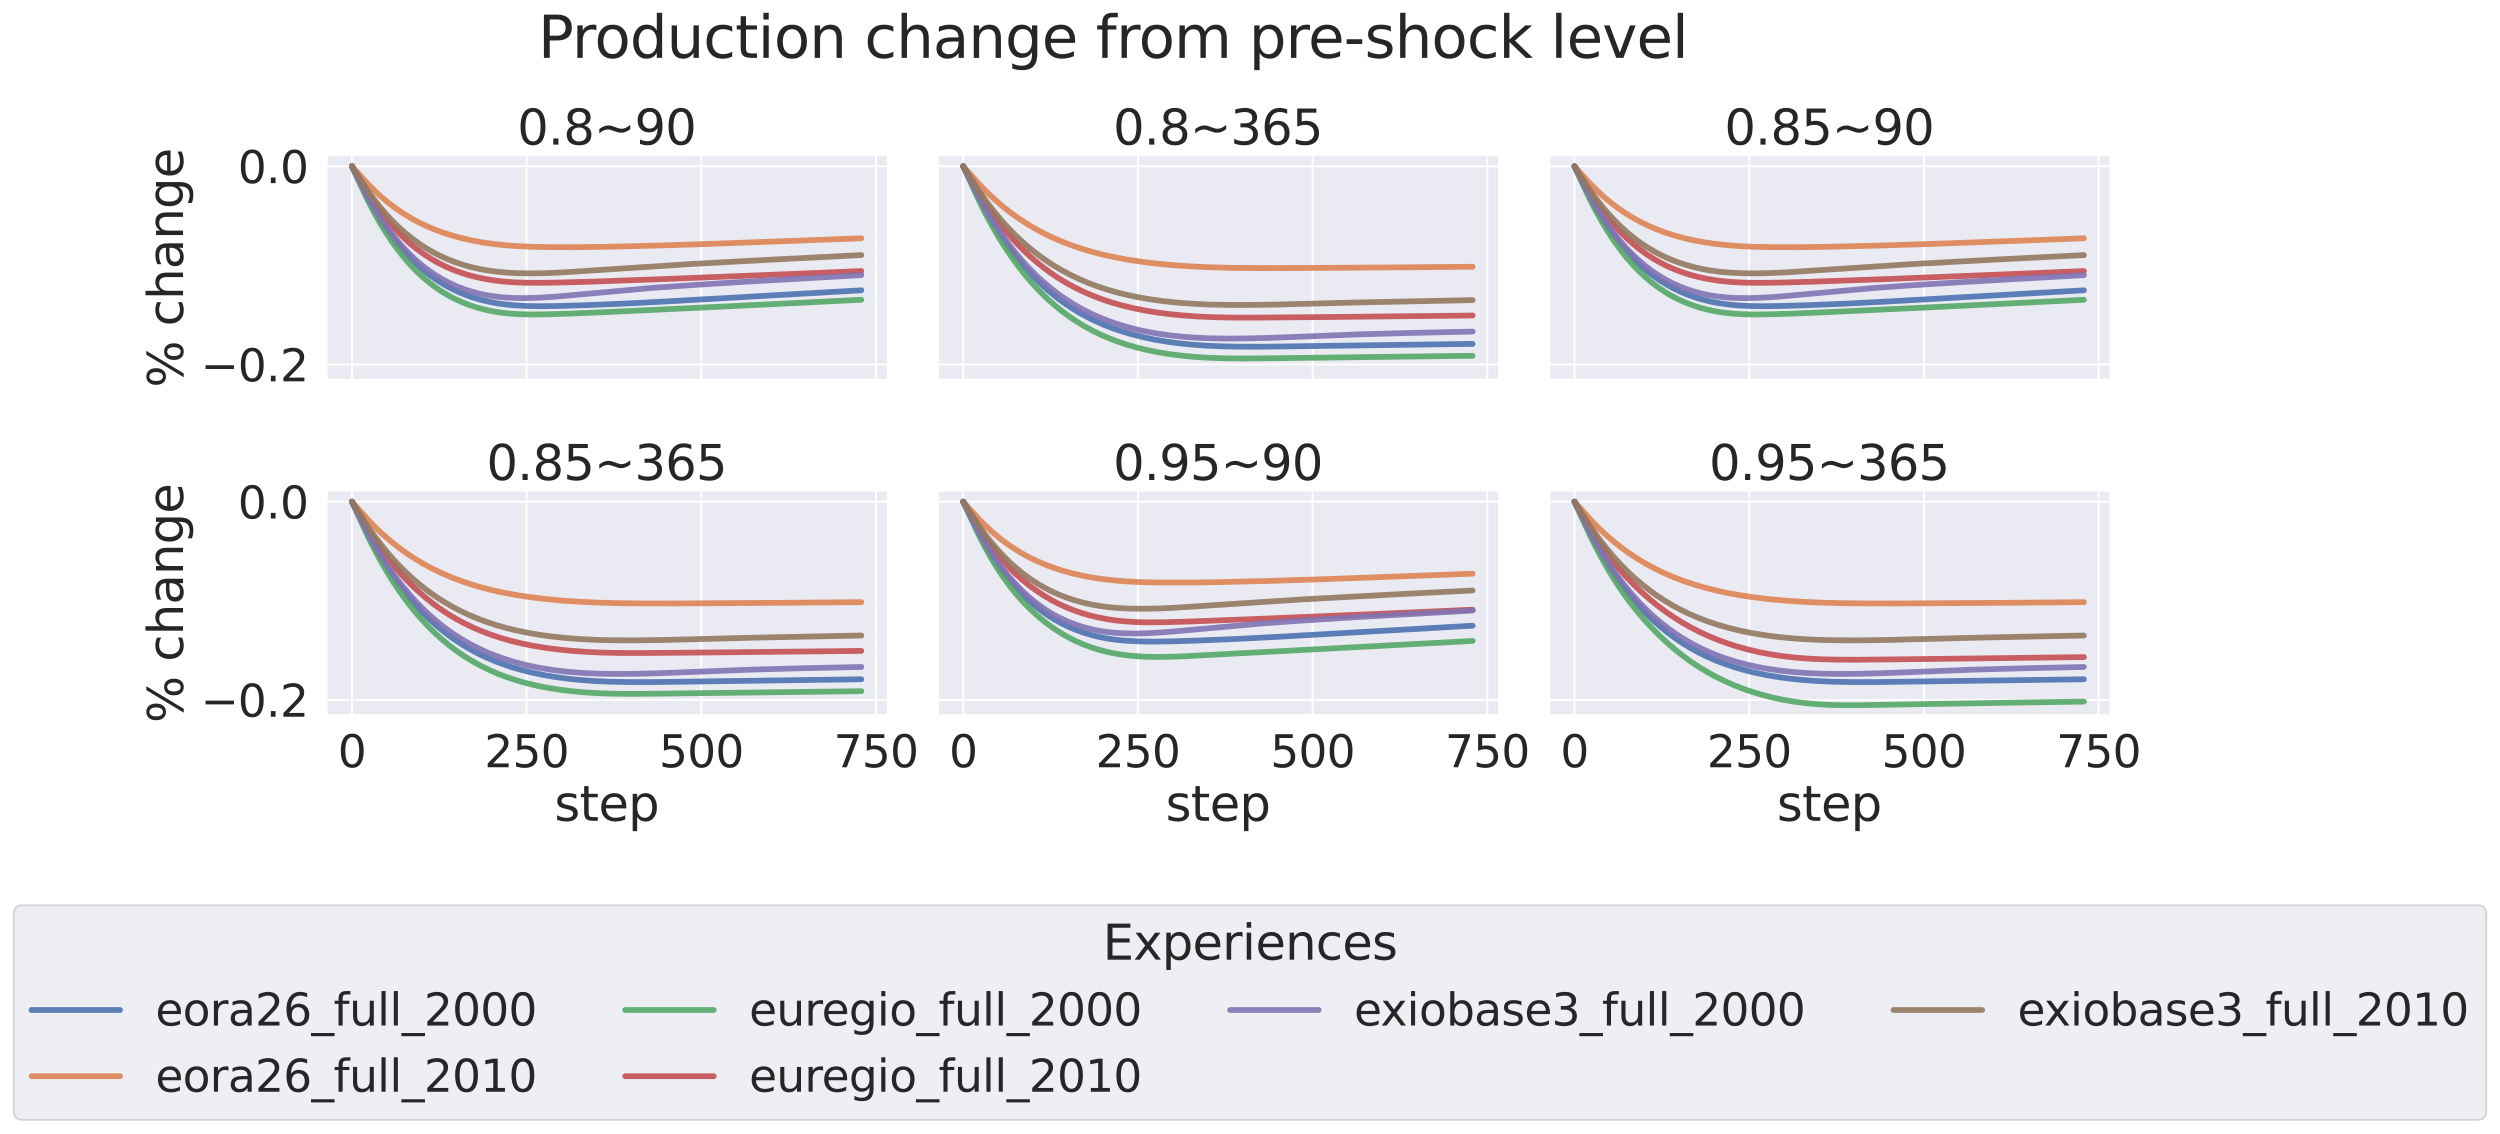 <?xml version="1.0" encoding="utf-8" standalone="no"?>
<!DOCTYPE svg PUBLIC "-//W3C//DTD SVG 1.1//EN"
  "http://www.w3.org/Graphics/SVG/1.1/DTD/svg11.dtd">
<svg xmlns:xlink="http://www.w3.org/1999/xlink" width="1304.438pt" height="591.517pt" viewBox="0 0 1304.438 591.517" xmlns="http://www.w3.org/2000/svg" version="1.1">
 <defs>
  <style type="text/css">*{stroke-linejoin: round; stroke-linecap: butt}</style>
 </defs>
 <g id="figure_1">
  <g id="patch_1">
   <path d="M 0 591.517 
L 1304.438 591.517 
L 1304.438 -0 
L 0 -0 
z
" style="fill: #ffffff"/>
  </g>
  <g id="axes_1">
   <g id="patch_2">
    <path d="M 170.34 198.286 
L 462.709 198.286 
L 462.709 81.456 
L 170.34 81.456 
z
" style="fill: #eaeaf2"/>
   </g>
   <g id="matplotlib.axis_1">
    <g id="xtick_1">
     <g id="line2d_1">
      <path d="M 183.63 198.286 
L 183.63 81.456 
" clip-path="url(#p1c13e73956)" style="fill: none; stroke: #ffffff; stroke-linecap: round"/>
     </g>
    </g>
    <g id="xtick_2">
     <g id="line2d_2">
      <path d="M 274.778 198.286 
L 274.778 81.456 
" clip-path="url(#p1c13e73956)" style="fill: none; stroke: #ffffff; stroke-linecap: round"/>
     </g>
    </g>
    <g id="xtick_3">
     <g id="line2d_3">
      <path d="M 365.927 198.286 
L 365.927 81.456 
" clip-path="url(#p1c13e73956)" style="fill: none; stroke: #ffffff; stroke-linecap: round"/>
     </g>
    </g>
    <g id="xtick_4">
     <g id="line2d_4">
      <path d="M 457.076 198.286 
L 457.076 81.456 
" clip-path="url(#p1c13e73956)" style="fill: none; stroke: #ffffff; stroke-linecap: round"/>
     </g>
    </g>
   </g>
   <g id="matplotlib.axis_2">
    <g id="ytick_1">
     <g id="line2d_5">
      <path d="M 170.34 190.193 
L 462.709 190.193 
" clip-path="url(#p1c13e73956)" style="fill: none; stroke: #ffffff; stroke-linecap: round"/>
     </g>
     <g id="text_1">
      <!-- −0.2 -->
      <g style="fill: #262626" transform="translate(104.747 198.969) scale(0.231 -0.231)">
       <defs>
        <path id="DejaVuSans-2212" d="M 678 2272 
L 4684 2272 
L 4684 1741 
L 678 1741 
L 678 2272 
z
" transform="scale(0.016)"/>
        <path id="DejaVuSans-30" d="M 2034 4250 
Q 1547 4250 1301 3770 
Q 1056 3291 1056 2328 
Q 1056 1369 1301 889 
Q 1547 409 2034 409 
Q 2525 409 2770 889 
Q 3016 1369 3016 2328 
Q 3016 3291 2770 3770 
Q 2525 4250 2034 4250 
z
M 2034 4750 
Q 2819 4750 3233 4129 
Q 3647 3509 3647 2328 
Q 3647 1150 3233 529 
Q 2819 -91 2034 -91 
Q 1250 -91 836 529 
Q 422 1150 422 2328 
Q 422 3509 836 4129 
Q 1250 4750 2034 4750 
z
" transform="scale(0.016)"/>
        <path id="DejaVuSans-2e" d="M 684 794 
L 1344 794 
L 1344 0 
L 684 0 
L 684 794 
z
" transform="scale(0.016)"/>
        <path id="DejaVuSans-32" d="M 1228 531 
L 3431 531 
L 3431 0 
L 469 0 
L 469 531 
Q 828 903 1448 1529 
Q 2069 2156 2228 2338 
Q 2531 2678 2651 2914 
Q 2772 3150 2772 3378 
Q 2772 3750 2511 3984 
Q 2250 4219 1831 4219 
Q 1534 4219 1204 4116 
Q 875 4013 500 3803 
L 500 4441 
Q 881 4594 1212 4672 
Q 1544 4750 1819 4750 
Q 2544 4750 2975 4387 
Q 3406 4025 3406 3419 
Q 3406 3131 3298 2873 
Q 3191 2616 2906 2266 
Q 2828 2175 2409 1742 
Q 1991 1309 1228 531 
z
" transform="scale(0.016)"/>
       </defs>
       <use xlink:href="#DejaVuSans-2212"/>
       <use xlink:href="#DejaVuSans-30" x="83.789"/>
       <use xlink:href="#DejaVuSans-2e" x="147.412"/>
       <use xlink:href="#DejaVuSans-32" x="179.199"/>
      </g>
     </g>
    </g>
    <g id="ytick_2">
     <g id="line2d_6">
      <path d="M 170.34 86.766 
L 462.709 86.766 
" clip-path="url(#p1c13e73956)" style="fill: none; stroke: #ffffff; stroke-linecap: round"/>
     </g>
     <g id="text_2">
      <!-- 0.0 -->
      <g style="fill: #262626" transform="translate(124.104 95.543) scale(0.231 -0.231)">
       <use xlink:href="#DejaVuSans-30"/>
       <use xlink:href="#DejaVuSans-2e" x="63.623"/>
       <use xlink:href="#DejaVuSans-30" x="95.41"/>
      </g>
     </g>
    </g>
    <g id="text_3">
     <!-- % change -->
     <g style="fill: #262626" transform="translate(95.506 202.22) rotate(-90) scale(0.252 -0.252)">
      <defs>
       <path id="DejaVuSans-25" d="M 4653 2053 
Q 4381 2053 4226 1822 
Q 4072 1591 4072 1178 
Q 4072 772 4226 539 
Q 4381 306 4653 306 
Q 4919 306 5073 539 
Q 5228 772 5228 1178 
Q 5228 1588 5073 1820 
Q 4919 2053 4653 2053 
z
M 4653 2450 
Q 5147 2450 5437 2106 
Q 5728 1763 5728 1178 
Q 5728 594 5436 251 
Q 5144 -91 4653 -91 
Q 4153 -91 3862 251 
Q 3572 594 3572 1178 
Q 3572 1766 3864 2108 
Q 4156 2450 4653 2450 
z
M 1428 4353 
Q 1159 4353 1004 4120 
Q 850 3888 850 3481 
Q 850 3069 1003 2837 
Q 1156 2606 1428 2606 
Q 1700 2606 1854 2837 
Q 2009 3069 2009 3481 
Q 2009 3884 1853 4118 
Q 1697 4353 1428 4353 
z
M 4250 4750 
L 4750 4750 
L 1831 -91 
L 1331 -91 
L 4250 4750 
z
M 1428 4750 
Q 1922 4750 2215 4408 
Q 2509 4066 2509 3481 
Q 2509 2891 2217 2550 
Q 1925 2209 1428 2209 
Q 931 2209 642 2551 
Q 353 2894 353 3481 
Q 353 4063 643 4406 
Q 934 4750 1428 4750 
z
" transform="scale(0.016)"/>
       <path id="DejaVuSans-20" transform="scale(0.016)"/>
       <path id="DejaVuSans-63" d="M 3122 3366 
L 3122 2828 
Q 2878 2963 2633 3030 
Q 2388 3097 2138 3097 
Q 1578 3097 1268 2742 
Q 959 2388 959 1747 
Q 959 1106 1268 751 
Q 1578 397 2138 397 
Q 2388 397 2633 464 
Q 2878 531 3122 666 
L 3122 134 
Q 2881 22 2623 -34 
Q 2366 -91 2075 -91 
Q 1284 -91 818 406 
Q 353 903 353 1747 
Q 353 2603 823 3093 
Q 1294 3584 2113 3584 
Q 2378 3584 2631 3529 
Q 2884 3475 3122 3366 
z
" transform="scale(0.016)"/>
       <path id="DejaVuSans-68" d="M 3513 2113 
L 3513 0 
L 2938 0 
L 2938 2094 
Q 2938 2591 2744 2837 
Q 2550 3084 2163 3084 
Q 1697 3084 1428 2787 
Q 1159 2491 1159 1978 
L 1159 0 
L 581 0 
L 581 4863 
L 1159 4863 
L 1159 2956 
Q 1366 3272 1645 3428 
Q 1925 3584 2291 3584 
Q 2894 3584 3203 3211 
Q 3513 2838 3513 2113 
z
" transform="scale(0.016)"/>
       <path id="DejaVuSans-61" d="M 2194 1759 
Q 1497 1759 1228 1600 
Q 959 1441 959 1056 
Q 959 750 1161 570 
Q 1363 391 1709 391 
Q 2188 391 2477 730 
Q 2766 1069 2766 1631 
L 2766 1759 
L 2194 1759 
z
M 3341 1997 
L 3341 0 
L 2766 0 
L 2766 531 
Q 2569 213 2275 61 
Q 1981 -91 1556 -91 
Q 1019 -91 701 211 
Q 384 513 384 1019 
Q 384 1609 779 1909 
Q 1175 2209 1959 2209 
L 2766 2209 
L 2766 2266 
Q 2766 2663 2505 2880 
Q 2244 3097 1772 3097 
Q 1472 3097 1187 3025 
Q 903 2953 641 2809 
L 641 3341 
Q 956 3463 1253 3523 
Q 1550 3584 1831 3584 
Q 2591 3584 2966 3190 
Q 3341 2797 3341 1997 
z
" transform="scale(0.016)"/>
       <path id="DejaVuSans-6e" d="M 3513 2113 
L 3513 0 
L 2938 0 
L 2938 2094 
Q 2938 2591 2744 2837 
Q 2550 3084 2163 3084 
Q 1697 3084 1428 2787 
Q 1159 2491 1159 1978 
L 1159 0 
L 581 0 
L 581 3500 
L 1159 3500 
L 1159 2956 
Q 1366 3272 1645 3428 
Q 1925 3584 2291 3584 
Q 2894 3584 3203 3211 
Q 3513 2838 3513 2113 
z
" transform="scale(0.016)"/>
       <path id="DejaVuSans-67" d="M 2906 1791 
Q 2906 2416 2648 2759 
Q 2391 3103 1925 3103 
Q 1463 3103 1205 2759 
Q 947 2416 947 1791 
Q 947 1169 1205 825 
Q 1463 481 1925 481 
Q 2391 481 2648 825 
Q 2906 1169 2906 1791 
z
M 3481 434 
Q 3481 -459 3084 -895 
Q 2688 -1331 1869 -1331 
Q 1566 -1331 1297 -1286 
Q 1028 -1241 775 -1147 
L 775 -588 
Q 1028 -725 1275 -790 
Q 1522 -856 1778 -856 
Q 2344 -856 2625 -561 
Q 2906 -266 2906 331 
L 2906 616 
Q 2728 306 2450 153 
Q 2172 0 1784 0 
Q 1141 0 747 490 
Q 353 981 353 1791 
Q 353 2603 747 3093 
Q 1141 3584 1784 3584 
Q 2172 3584 2450 3431 
Q 2728 3278 2906 2969 
L 2906 3500 
L 3481 3500 
L 3481 434 
z
" transform="scale(0.016)"/>
       <path id="DejaVuSans-65" d="M 3597 1894 
L 3597 1613 
L 953 1613 
Q 991 1019 1311 708 
Q 1631 397 2203 397 
Q 2534 397 2845 478 
Q 3156 559 3463 722 
L 3463 178 
Q 3153 47 2828 -22 
Q 2503 -91 2169 -91 
Q 1331 -91 842 396 
Q 353 884 353 1716 
Q 353 2575 817 3079 
Q 1281 3584 2069 3584 
Q 2775 3584 3186 3129 
Q 3597 2675 3597 1894 
z
M 3022 2063 
Q 3016 2534 2758 2815 
Q 2500 3097 2075 3097 
Q 1594 3097 1305 2825 
Q 1016 2553 972 2059 
L 3022 2063 
z
" transform="scale(0.016)"/>
      </defs>
      <use xlink:href="#DejaVuSans-25"/>
      <use xlink:href="#DejaVuSans-20" x="95.02"/>
      <use xlink:href="#DejaVuSans-63" x="126.807"/>
      <use xlink:href="#DejaVuSans-68" x="181.787"/>
      <use xlink:href="#DejaVuSans-61" x="245.166"/>
      <use xlink:href="#DejaVuSans-6e" x="306.445"/>
      <use xlink:href="#DejaVuSans-67" x="369.824"/>
      <use xlink:href="#DejaVuSans-65" x="433.301"/>
     </g>
    </g>
   </g>
   <g id="PolyCollection_1"/>
   <g id="PolyCollection_2"/>
   <g id="PolyCollection_3"/>
   <g id="PolyCollection_4"/>
   <g id="PolyCollection_5"/>
   <g id="PolyCollection_6"/>
   <g id="line2d_7">
    <path d="M 183.63 86.766 
L 186.911 93.449 
L 191.651 102.852 
L 194.932 108.784 
L 198.213 114.229 
L 201.495 119.219 
L 204.776 123.784 
L 208.057 127.954 
L 211.339 131.753 
L 214.62 135.205 
L 217.902 138.333 
L 221.183 141.164 
L 224.464 143.722 
L 228.11 146.267 
L 231.756 148.523 
L 235.402 150.515 
L 239.048 152.26 
L 242.694 153.778 
L 246.705 155.204 
L 250.715 156.394 
L 255.09 157.447 
L 259.465 158.266 
L 264.205 158.914 
L 269.31 159.367 
L 275.508 159.68 
L 282.07 159.778 
L 291.914 159.644 
L 305.04 159.254 
L 326.551 158.378 
L 349.521 157.174 
L 449.42 151.472 
L 449.42 151.472 
" clip-path="url(#p1c13e73956)" style="fill: none; stroke: #4c72b0; stroke-opacity: 0.9; stroke-width: 3; stroke-linecap: round"/>
   </g>
   <g id="line2d_8">
    <path d="M 183.63 86.766 
L 186.546 90.049 
L 192.015 96.078 
L 195.661 99.711 
L 199.307 103.024 
L 202.953 106.039 
L 206.599 108.777 
L 210.245 111.259 
L 214.256 113.714 
L 218.266 115.903 
L 222.277 117.849 
L 226.652 119.715 
L 231.027 121.34 
L 235.767 122.862 
L 240.871 124.253 
L 245.975 125.414 
L 251.444 126.429 
L 257.278 127.278 
L 263.476 127.947 
L 270.039 128.426 
L 278.06 128.78 
L 287.175 128.951 
L 301.029 128.968 
L 316.707 128.75 
L 342.229 128.134 
L 368.844 127.312 
L 420.617 125.415 
L 449.42 124.334 
L 449.42 124.334 
" clip-path="url(#p1c13e73956)" style="fill: none; stroke: #dd8452; stroke-opacity: 0.9; stroke-width: 3; stroke-linecap: round"/>
   </g>
   <g id="line2d_9">
    <path d="M 183.63 86.766 
L 185.817 91.518 
L 191.286 103.27 
L 194.567 109.7 
L 197.849 115.602 
L 201.13 121.012 
L 204.412 125.962 
L 207.693 130.481 
L 210.974 134.599 
L 214.256 138.34 
L 217.537 141.729 
L 220.818 144.79 
L 224.1 147.545 
L 227.381 150.015 
L 230.662 152.22 
L 233.944 154.177 
L 237.59 156.084 
L 241.236 157.735 
L 244.882 159.15 
L 248.892 160.46 
L 252.903 161.533 
L 256.913 162.389 
L 261.288 163.096 
L 266.028 163.62 
L 271.132 163.946 
L 276.966 164.09 
L 284.258 164.034 
L 296.654 163.665 
L 316.707 162.819 
L 376.501 159.997 
L 449.42 156.412 
L 449.42 156.412 
" clip-path="url(#p1c13e73956)" style="fill: none; stroke: #55a868; stroke-opacity: 0.9; stroke-width: 3; stroke-linecap: round"/>
   </g>
   <g id="line2d_10">
    <path d="M 183.63 86.766 
L 185.817 90.504 
L 191.286 99.749 
L 194.567 104.807 
L 197.849 109.45 
L 201.13 113.705 
L 204.412 117.596 
L 207.693 121.148 
L 210.974 124.382 
L 214.256 127.319 
L 217.537 129.979 
L 221.183 132.631 
L 224.829 134.989 
L 228.475 137.075 
L 232.121 138.91 
L 235.767 140.514 
L 239.777 142.036 
L 243.788 143.327 
L 248.163 144.497 
L 252.538 145.443 
L 257.278 146.24 
L 262.382 146.859 
L 267.487 147.258 
L 273.685 147.507 
L 280.977 147.572 
L 291.914 147.419 
L 309.05 146.938 
L 345.875 145.626 
L 414.783 142.881 
L 449.42 141.419 
L 449.42 141.419 
" clip-path="url(#p1c13e73956)" style="fill: none; stroke: #c44e52; stroke-opacity: 0.9; stroke-width: 3; stroke-linecap: round"/>
   </g>
   <g id="line2d_11">
    <path d="M 183.63 86.766 
L 186.546 92.497 
L 191.286 101.614 
L 194.567 107.386 
L 197.849 112.687 
L 201.13 117.548 
L 204.412 121.997 
L 207.693 126.061 
L 210.974 129.764 
L 214.256 133.13 
L 217.537 136.181 
L 220.818 138.936 
L 224.1 141.415 
L 227.381 143.636 
L 231.027 145.821 
L 234.673 147.729 
L 238.319 149.381 
L 241.965 150.799 
L 245.975 152.109 
L 249.986 153.177 
L 253.997 154.023 
L 258.372 154.711 
L 262.747 155.175 
L 267.487 155.457 
L 272.955 155.55 
L 279.154 155.426 
L 286.081 155.064 
L 294.467 154.393 
L 340.406 150.218 
L 361.552 148.729 
L 389.261 146.981 
L 449.42 143.562 
L 449.42 143.562 
" clip-path="url(#p1c13e73956)" style="fill: none; stroke: #8172b3; stroke-opacity: 0.9; stroke-width: 3; stroke-linecap: round"/>
   </g>
   <g id="line2d_12">
    <path d="M 183.63 86.766 
L 187.276 92.481 
L 191.651 99.144 
L 194.932 103.71 
L 198.213 107.907 
L 201.495 111.758 
L 204.776 115.287 
L 208.057 118.514 
L 211.339 121.459 
L 214.985 124.422 
L 218.631 127.083 
L 222.277 129.465 
L 225.923 131.586 
L 229.569 133.466 
L 233.579 135.275 
L 237.59 136.835 
L 241.6 138.168 
L 245.975 139.386 
L 250.351 140.378 
L 255.09 141.219 
L 259.83 141.839 
L 264.934 142.285 
L 270.768 142.553 
L 277.695 142.634 
L 285.352 142.496 
L 294.102 142.1 
L 308.321 141.175 
L 360.823 137.737 
L 402.751 135.463 
L 449.42 133.097 
L 449.42 133.097 
" clip-path="url(#p1c13e73956)" style="fill: none; stroke: #937860; stroke-opacity: 0.9; stroke-width: 3; stroke-linecap: round"/>
   </g>
   <g id="patch_3">
    <path d="M 170.34 198.286 
L 170.34 81.456 
" style="fill: none; stroke: #ffffff; stroke-width: 1.25; stroke-linejoin: miter; stroke-linecap: square"/>
   </g>
   <g id="patch_4">
    <path d="M 170.34 198.286 
L 462.709 198.286 
" style="fill: none; stroke: #ffffff; stroke-width: 1.25; stroke-linejoin: miter; stroke-linecap: square"/>
   </g>
   <g id="text_4">
    <!-- 0.8~90 -->
    <g style="fill: #262626" transform="translate(269.895 75.456) scale(0.252 -0.252)">
     <defs>
      <path id="DejaVuSans-38" d="M 2034 2216 
Q 1584 2216 1326 1975 
Q 1069 1734 1069 1313 
Q 1069 891 1326 650 
Q 1584 409 2034 409 
Q 2484 409 2743 651 
Q 3003 894 3003 1313 
Q 3003 1734 2745 1975 
Q 2488 2216 2034 2216 
z
M 1403 2484 
Q 997 2584 770 2862 
Q 544 3141 544 3541 
Q 544 4100 942 4425 
Q 1341 4750 2034 4750 
Q 2731 4750 3128 4425 
Q 3525 4100 3525 3541 
Q 3525 3141 3298 2862 
Q 3072 2584 2669 2484 
Q 3125 2378 3379 2068 
Q 3634 1759 3634 1313 
Q 3634 634 3220 271 
Q 2806 -91 2034 -91 
Q 1263 -91 848 271 
Q 434 634 434 1313 
Q 434 1759 690 2068 
Q 947 2378 1403 2484 
z
M 1172 3481 
Q 1172 3119 1398 2916 
Q 1625 2713 2034 2713 
Q 2441 2713 2670 2916 
Q 2900 3119 2900 3481 
Q 2900 3844 2670 4047 
Q 2441 4250 2034 4250 
Q 1625 4250 1398 4047 
Q 1172 3844 1172 3481 
z
" transform="scale(0.016)"/>
      <path id="DejaVuSans-7e" d="M 4684 2553 
L 4684 1997 
Q 4356 1750 4076 1644 
Q 3797 1538 3494 1538 
Q 3150 1538 2694 1722 
Q 2659 1734 2644 1741 
Q 2622 1750 2575 1766 
Q 2091 1959 1797 1959 
Q 1522 1959 1253 1839 
Q 984 1719 678 1459 
L 678 2016 
Q 1006 2263 1286 2370 
Q 1566 2478 1869 2478 
Q 2213 2478 2672 2291 
Q 2703 2278 2719 2272 
Q 2744 2263 2788 2247 
Q 3272 2053 3566 2053 
Q 3834 2053 4098 2172 
Q 4363 2291 4684 2553 
z
" transform="scale(0.016)"/>
      <path id="DejaVuSans-39" d="M 703 97 
L 703 672 
Q 941 559 1184 500 
Q 1428 441 1663 441 
Q 2288 441 2617 861 
Q 2947 1281 2994 2138 
Q 2813 1869 2534 1725 
Q 2256 1581 1919 1581 
Q 1219 1581 811 2004 
Q 403 2428 403 3163 
Q 403 3881 828 4315 
Q 1253 4750 1959 4750 
Q 2769 4750 3195 4129 
Q 3622 3509 3622 2328 
Q 3622 1225 3098 567 
Q 2575 -91 1691 -91 
Q 1453 -91 1209 -44 
Q 966 3 703 97 
z
M 1959 2075 
Q 2384 2075 2632 2365 
Q 2881 2656 2881 3163 
Q 2881 3666 2632 3958 
Q 2384 4250 1959 4250 
Q 1534 4250 1286 3958 
Q 1038 3666 1038 3163 
Q 1038 2656 1286 2365 
Q 1534 2075 1959 2075 
z
" transform="scale(0.016)"/>
     </defs>
     <use xlink:href="#DejaVuSans-30"/>
     <use xlink:href="#DejaVuSans-2e" x="63.623"/>
     <use xlink:href="#DejaVuSans-38" x="95.41"/>
     <use xlink:href="#DejaVuSans-7e" x="159.033"/>
     <use xlink:href="#DejaVuSans-39" x="242.822"/>
     <use xlink:href="#DejaVuSans-30" x="306.445"/>
    </g>
   </g>
  </g>
  <g id="axes_2">
   <g id="patch_5">
    <path d="M 489.29 198.286 
L 781.659 198.286 
L 781.659 81.456 
L 489.29 81.456 
z
" style="fill: #eaeaf2"/>
   </g>
   <g id="matplotlib.axis_3">
    <g id="xtick_5">
     <g id="line2d_13">
      <path d="M 502.58 198.286 
L 502.58 81.456 
" clip-path="url(#p183126ac32)" style="fill: none; stroke: #ffffff; stroke-linecap: round"/>
     </g>
    </g>
    <g id="xtick_6">
     <g id="line2d_14">
      <path d="M 593.729 198.286 
L 593.729 81.456 
" clip-path="url(#p183126ac32)" style="fill: none; stroke: #ffffff; stroke-linecap: round"/>
     </g>
    </g>
    <g id="xtick_7">
     <g id="line2d_15">
      <path d="M 684.878 198.286 
L 684.878 81.456 
" clip-path="url(#p183126ac32)" style="fill: none; stroke: #ffffff; stroke-linecap: round"/>
     </g>
    </g>
    <g id="xtick_8">
     <g id="line2d_16">
      <path d="M 776.026 198.286 
L 776.026 81.456 
" clip-path="url(#p183126ac32)" style="fill: none; stroke: #ffffff; stroke-linecap: round"/>
     </g>
    </g>
   </g>
   <g id="matplotlib.axis_4">
    <g id="ytick_3">
     <g id="line2d_17">
      <path d="M 489.29 190.193 
L 781.659 190.193 
" clip-path="url(#p183126ac32)" style="fill: none; stroke: #ffffff; stroke-linecap: round"/>
     </g>
    </g>
    <g id="ytick_4">
     <g id="line2d_18">
      <path d="M 489.29 86.766 
L 781.659 86.766 
" clip-path="url(#p183126ac32)" style="fill: none; stroke: #ffffff; stroke-linecap: round"/>
     </g>
    </g>
   </g>
   <g id="PolyCollection_7"/>
   <g id="PolyCollection_8"/>
   <g id="PolyCollection_9"/>
   <g id="PolyCollection_10"/>
   <g id="PolyCollection_11"/>
   <g id="PolyCollection_12"/>
   <g id="line2d_19">
    <path d="M 502.58 86.766 
L 505.497 92.732 
L 510.965 103.772 
L 514.247 109.87 
L 517.893 116.157 
L 521.539 121.964 
L 525.185 127.325 
L 528.831 132.27 
L 532.477 136.829 
L 536.123 141.029 
L 539.769 144.894 
L 543.414 148.448 
L 547.06 151.713 
L 551.071 154.995 
L 555.082 157.976 
L 559.092 160.68 
L 563.103 163.129 
L 567.478 165.531 
L 571.853 167.675 
L 576.228 169.584 
L 580.968 171.411 
L 586.072 173.129 
L 591.176 174.614 
L 596.645 175.976 
L 602.479 177.193 
L 608.677 178.249 
L 615.24 179.134 
L 622.167 179.838 
L 629.459 180.358 
L 637.48 180.706 
L 647.324 180.893 
L 658.991 180.896 
L 684.148 180.573 
L 768.37 179.428 
L 768.37 179.428 
" clip-path="url(#p183126ac32)" style="fill: none; stroke: #4c72b0; stroke-opacity: 0.9; stroke-width: 3; stroke-linecap: round"/>
   </g>
   <g id="line2d_20">
    <path d="M 502.58 86.766 
L 505.132 89.644 
L 511.33 96.579 
L 515.341 100.66 
L 519.351 104.404 
L 523.362 107.837 
L 527.372 110.983 
L 531.383 113.864 
L 535.758 116.728 
L 540.133 119.325 
L 544.508 121.676 
L 549.248 123.971 
L 553.988 126.025 
L 559.092 127.994 
L 564.561 129.85 
L 570.03 131.47 
L 575.863 132.967 
L 582.062 134.323 
L 588.624 135.527 
L 595.916 136.625 
L 603.573 137.552 
L 611.958 138.342 
L 621.073 138.974 
L 631.282 139.45 
L 642.584 139.745 
L 657.533 139.89 
L 678.315 139.84 
L 733.369 139.483 
L 768.37 139.181 
L 768.37 139.181 
" clip-path="url(#p183126ac32)" style="fill: none; stroke: #dd8452; stroke-opacity: 0.9; stroke-width: 3; stroke-linecap: round"/>
   </g>
   <g id="line2d_21">
    <path d="M 502.58 86.766 
L 504.403 90.726 
L 510.965 104.993 
L 514.247 111.537 
L 517.528 117.63 
L 520.81 123.302 
L 524.456 129.143 
L 528.101 134.532 
L 531.747 139.5 
L 535.393 144.076 
L 539.039 148.287 
L 542.685 152.159 
L 546.331 155.716 
L 549.977 158.979 
L 553.623 161.969 
L 557.634 164.965 
L 561.644 167.677 
L 565.655 170.127 
L 570.03 172.525 
L 574.405 174.66 
L 578.78 176.555 
L 583.52 178.361 
L 588.26 179.934 
L 593.364 181.391 
L 598.833 182.708 
L 604.302 183.8 
L 610.135 184.749 
L 616.698 185.583 
L 623.625 186.23 
L 630.917 186.688 
L 638.938 186.965 
L 648.783 187.059 
L 662.637 186.938 
L 768.37 185.638 
L 768.37 185.638 
" clip-path="url(#p183126ac32)" style="fill: none; stroke: #55a868; stroke-opacity: 0.9; stroke-width: 3; stroke-linecap: round"/>
   </g>
   <g id="line2d_22">
    <path d="M 502.58 86.766 
L 504.767 90.516 
L 510.965 101.107 
L 514.611 106.807 
L 518.257 112.073 
L 521.903 116.936 
L 525.549 121.425 
L 529.195 125.565 
L 532.841 129.38 
L 536.487 132.893 
L 540.498 136.434 
L 544.508 139.661 
L 548.519 142.598 
L 552.529 145.266 
L 556.905 147.896 
L 561.28 150.255 
L 565.655 152.368 
L 570.395 154.401 
L 575.134 156.194 
L 580.239 157.881 
L 585.343 159.341 
L 590.812 160.678 
L 596.645 161.875 
L 602.844 162.917 
L 609.406 163.797 
L 616.698 164.543 
L 624.355 165.103 
L 632.74 165.493 
L 642.22 165.703 
L 654.251 165.73 
L 688.159 165.457 
L 768.37 164.628 
L 768.37 164.628 
" clip-path="url(#p183126ac32)" style="fill: none; stroke: #c44e52; stroke-opacity: 0.9; stroke-width: 3; stroke-linecap: round"/>
   </g>
   <g id="line2d_23">
    <path d="M 502.58 86.766 
L 505.132 91.798 
L 510.965 103.166 
L 514.611 109.671 
L 518.257 115.683 
L 521.903 121.237 
L 525.549 126.365 
L 529.195 131.096 
L 532.841 135.458 
L 536.487 139.477 
L 540.133 143.177 
L 543.779 146.58 
L 547.79 150.004 
L 551.8 153.119 
L 555.811 155.949 
L 559.821 158.514 
L 564.196 161.034 
L 568.572 163.287 
L 572.947 165.295 
L 577.686 167.218 
L 582.426 168.899 
L 587.531 170.466 
L 592.635 171.804 
L 598.104 173.008 
L 603.937 174.058 
L 610.135 174.943 
L 616.698 175.65 
L 623.625 176.172 
L 631.282 176.517 
L 639.668 176.658 
L 649.512 176.596 
L 662.273 176.29 
L 679.044 175.657 
L 710.035 174.43 
L 735.556 173.725 
L 768.37 173.01 
L 768.37 173.01 
" clip-path="url(#p183126ac32)" style="fill: none; stroke: #8172b3; stroke-opacity: 0.9; stroke-width: 3; stroke-linecap: round"/>
   </g>
   <g id="line2d_24">
    <path d="M 502.58 86.766 
L 505.861 91.935 
L 511.33 100.381 
L 514.976 105.528 
L 518.622 110.285 
L 522.268 114.681 
L 525.914 118.74 
L 529.56 122.487 
L 533.57 126.273 
L 537.581 129.734 
L 541.592 132.896 
L 545.602 135.78 
L 549.613 138.409 
L 553.988 141.007 
L 558.363 143.347 
L 563.103 145.615 
L 567.842 147.63 
L 572.582 149.415 
L 577.686 151.102 
L 583.155 152.667 
L 588.624 154.005 
L 594.458 155.209 
L 600.656 156.262 
L 607.219 157.155 
L 614.511 157.916 
L 622.167 158.487 
L 630.553 158.884 
L 639.668 159.089 
L 651.335 159.11 
L 665.919 158.913 
L 685.607 158.402 
L 711.493 157.748 
L 768.37 156.595 
L 768.37 156.595 
" clip-path="url(#p183126ac32)" style="fill: none; stroke: #937860; stroke-opacity: 0.9; stroke-width: 3; stroke-linecap: round"/>
   </g>
   <g id="patch_6">
    <path d="M 489.29 198.286 
L 489.29 81.456 
" style="fill: none; stroke: #ffffff; stroke-width: 1.25; stroke-linejoin: miter; stroke-linecap: square"/>
   </g>
   <g id="patch_7">
    <path d="M 489.29 198.286 
L 781.659 198.286 
" style="fill: none; stroke: #ffffff; stroke-width: 1.25; stroke-linejoin: miter; stroke-linecap: square"/>
   </g>
   <g id="text_5">
    <!-- 0.8~365 -->
    <g style="fill: #262626" transform="translate(580.828 75.456) scale(0.252 -0.252)">
     <defs>
      <path id="DejaVuSans-33" d="M 2597 2516 
Q 3050 2419 3304 2112 
Q 3559 1806 3559 1356 
Q 3559 666 3084 287 
Q 2609 -91 1734 -91 
Q 1441 -91 1130 -33 
Q 819 25 488 141 
L 488 750 
Q 750 597 1062 519 
Q 1375 441 1716 441 
Q 2309 441 2620 675 
Q 2931 909 2931 1356 
Q 2931 1769 2642 2001 
Q 2353 2234 1838 2234 
L 1294 2234 
L 1294 2753 
L 1863 2753 
Q 2328 2753 2575 2939 
Q 2822 3125 2822 3475 
Q 2822 3834 2567 4026 
Q 2313 4219 1838 4219 
Q 1578 4219 1281 4162 
Q 984 4106 628 3988 
L 628 4550 
Q 988 4650 1302 4700 
Q 1616 4750 1894 4750 
Q 2613 4750 3031 4423 
Q 3450 4097 3450 3541 
Q 3450 3153 3228 2886 
Q 3006 2619 2597 2516 
z
" transform="scale(0.016)"/>
      <path id="DejaVuSans-36" d="M 2113 2584 
Q 1688 2584 1439 2293 
Q 1191 2003 1191 1497 
Q 1191 994 1439 701 
Q 1688 409 2113 409 
Q 2538 409 2786 701 
Q 3034 994 3034 1497 
Q 3034 2003 2786 2293 
Q 2538 2584 2113 2584 
z
M 3366 4563 
L 3366 3988 
Q 3128 4100 2886 4159 
Q 2644 4219 2406 4219 
Q 1781 4219 1451 3797 
Q 1122 3375 1075 2522 
Q 1259 2794 1537 2939 
Q 1816 3084 2150 3084 
Q 2853 3084 3261 2657 
Q 3669 2231 3669 1497 
Q 3669 778 3244 343 
Q 2819 -91 2113 -91 
Q 1303 -91 875 529 
Q 447 1150 447 2328 
Q 447 3434 972 4092 
Q 1497 4750 2381 4750 
Q 2619 4750 2861 4703 
Q 3103 4656 3366 4563 
z
" transform="scale(0.016)"/>
      <path id="DejaVuSans-35" d="M 691 4666 
L 3169 4666 
L 3169 4134 
L 1269 4134 
L 1269 2991 
Q 1406 3038 1543 3061 
Q 1681 3084 1819 3084 
Q 2600 3084 3056 2656 
Q 3513 2228 3513 1497 
Q 3513 744 3044 326 
Q 2575 -91 1722 -91 
Q 1428 -91 1123 -41 
Q 819 9 494 109 
L 494 744 
Q 775 591 1075 516 
Q 1375 441 1709 441 
Q 2250 441 2565 725 
Q 2881 1009 2881 1497 
Q 2881 1984 2565 2268 
Q 2250 2553 1709 2553 
Q 1456 2553 1204 2497 
Q 953 2441 691 2322 
L 691 4666 
z
" transform="scale(0.016)"/>
     </defs>
     <use xlink:href="#DejaVuSans-30"/>
     <use xlink:href="#DejaVuSans-2e" x="63.623"/>
     <use xlink:href="#DejaVuSans-38" x="95.41"/>
     <use xlink:href="#DejaVuSans-7e" x="159.033"/>
     <use xlink:href="#DejaVuSans-33" x="242.822"/>
     <use xlink:href="#DejaVuSans-36" x="306.445"/>
     <use xlink:href="#DejaVuSans-35" x="370.068"/>
    </g>
   </g>
  </g>
  <g id="axes_3">
   <g id="patch_8">
    <path d="M 808.241 198.286 
L 1100.61 198.286 
L 1100.61 81.456 
L 808.241 81.456 
z
" style="fill: #eaeaf2"/>
   </g>
   <g id="matplotlib.axis_5">
    <g id="xtick_9">
     <g id="line2d_25">
      <path d="M 821.53 198.286 
L 821.53 81.456 
" clip-path="url(#p39e79e3cb1)" style="fill: none; stroke: #ffffff; stroke-linecap: round"/>
     </g>
    </g>
    <g id="xtick_10">
     <g id="line2d_26">
      <path d="M 912.679 198.286 
L 912.679 81.456 
" clip-path="url(#p39e79e3cb1)" style="fill: none; stroke: #ffffff; stroke-linecap: round"/>
     </g>
    </g>
    <g id="xtick_11">
     <g id="line2d_27">
      <path d="M 1003.828 198.286 
L 1003.828 81.456 
" clip-path="url(#p39e79e3cb1)" style="fill: none; stroke: #ffffff; stroke-linecap: round"/>
     </g>
    </g>
    <g id="xtick_12">
     <g id="line2d_28">
      <path d="M 1094.977 198.286 
L 1094.977 81.456 
" clip-path="url(#p39e79e3cb1)" style="fill: none; stroke: #ffffff; stroke-linecap: round"/>
     </g>
    </g>
   </g>
   <g id="matplotlib.axis_6">
    <g id="ytick_5">
     <g id="line2d_29">
      <path d="M 808.241 190.193 
L 1100.61 190.193 
" clip-path="url(#p39e79e3cb1)" style="fill: none; stroke: #ffffff; stroke-linecap: round"/>
     </g>
    </g>
    <g id="ytick_6">
     <g id="line2d_30">
      <path d="M 808.241 86.766 
L 1100.61 86.766 
" clip-path="url(#p39e79e3cb1)" style="fill: none; stroke: #ffffff; stroke-linecap: round"/>
     </g>
    </g>
   </g>
   <g id="PolyCollection_13"/>
   <g id="PolyCollection_14"/>
   <g id="PolyCollection_15"/>
   <g id="PolyCollection_16"/>
   <g id="PolyCollection_17"/>
   <g id="PolyCollection_18"/>
   <g id="line2d_31">
    <path d="M 821.53 86.766 
L 824.811 93.449 
L 829.551 102.852 
L 832.832 108.784 
L 836.114 114.229 
L 839.395 119.219 
L 842.677 123.784 
L 845.958 127.954 
L 849.239 131.753 
L 852.521 135.205 
L 855.802 138.333 
L 859.083 141.164 
L 862.365 143.722 
L 866.011 146.267 
L 869.657 148.523 
L 873.303 150.515 
L 876.949 152.26 
L 880.594 153.778 
L 884.605 155.204 
L 888.616 156.394 
L 892.991 157.447 
L 897.366 158.266 
L 902.106 158.914 
L 907.21 159.367 
L 913.408 159.68 
L 919.971 159.778 
L 929.815 159.644 
L 942.94 159.254 
L 964.451 158.378 
L 987.421 157.174 
L 1087.32 151.472 
L 1087.32 151.472 
" clip-path="url(#p39e79e3cb1)" style="fill: none; stroke: #4c72b0; stroke-opacity: 0.9; stroke-width: 3; stroke-linecap: round"/>
   </g>
   <g id="line2d_32">
    <path d="M 821.53 86.766 
L 824.447 90.049 
L 829.916 96.078 
L 833.562 99.711 
L 837.208 103.024 
L 840.854 106.039 
L 844.5 108.777 
L 848.145 111.259 
L 852.156 113.714 
L 856.167 115.903 
L 860.177 117.849 
L 864.552 119.715 
L 868.927 121.34 
L 873.667 122.862 
L 878.771 124.253 
L 883.876 125.414 
L 889.345 126.429 
L 895.178 127.278 
L 901.376 127.947 
L 907.939 128.426 
L 915.96 128.78 
L 925.075 128.951 
L 938.93 128.968 
L 954.607 128.75 
L 980.129 128.134 
L 1006.744 127.312 
L 1058.517 125.415 
L 1087.32 124.334 
L 1087.32 124.334 
" clip-path="url(#p39e79e3cb1)" style="fill: none; stroke: #dd8452; stroke-opacity: 0.9; stroke-width: 3; stroke-linecap: round"/>
   </g>
   <g id="line2d_33">
    <path d="M 821.53 86.766 
L 823.718 91.518 
L 829.187 103.27 
L 832.468 109.7 
L 835.749 115.602 
L 839.031 121.012 
L 842.312 125.962 
L 845.593 130.481 
L 848.875 134.599 
L 852.156 138.34 
L 855.437 141.729 
L 858.719 144.79 
L 862 147.545 
L 865.281 150.015 
L 868.563 152.22 
L 871.844 154.177 
L 875.49 156.084 
L 879.136 157.735 
L 882.782 159.15 
L 886.793 160.46 
L 890.803 161.533 
L 894.814 162.389 
L 899.189 163.096 
L 903.929 163.62 
L 909.033 163.946 
L 914.866 164.09 
L 922.158 164.034 
L 934.555 163.665 
L 954.607 162.819 
L 1014.401 159.997 
L 1087.32 156.412 
L 1087.32 156.412 
" clip-path="url(#p39e79e3cb1)" style="fill: none; stroke: #55a868; stroke-opacity: 0.9; stroke-width: 3; stroke-linecap: round"/>
   </g>
   <g id="line2d_34">
    <path d="M 821.53 86.766 
L 823.718 90.504 
L 829.187 99.749 
L 832.468 104.807 
L 835.749 109.45 
L 839.031 113.705 
L 842.312 117.596 
L 845.593 121.148 
L 848.875 124.382 
L 852.156 127.319 
L 855.437 129.979 
L 859.083 132.631 
L 862.729 134.989 
L 866.375 137.075 
L 870.021 138.91 
L 873.667 140.514 
L 877.678 142.036 
L 881.688 143.327 
L 886.063 144.497 
L 890.439 145.443 
L 895.178 146.24 
L 900.283 146.859 
L 905.387 147.258 
L 911.585 147.507 
L 918.877 147.572 
L 929.815 147.419 
L 946.951 146.938 
L 983.775 145.626 
L 1052.684 142.881 
L 1087.32 141.419 
L 1087.32 141.419 
" clip-path="url(#p39e79e3cb1)" style="fill: none; stroke: #c44e52; stroke-opacity: 0.9; stroke-width: 3; stroke-linecap: round"/>
   </g>
   <g id="line2d_35">
    <path d="M 821.53 86.766 
L 824.447 92.497 
L 829.187 101.614 
L 832.468 107.386 
L 835.749 112.687 
L 839.031 117.548 
L 842.312 121.997 
L 845.593 126.061 
L 848.875 129.764 
L 852.156 133.13 
L 855.437 136.181 
L 858.719 138.936 
L 862 141.415 
L 865.281 143.636 
L 868.927 145.821 
L 872.573 147.729 
L 876.219 149.381 
L 879.865 150.799 
L 883.876 152.109 
L 887.886 153.177 
L 891.897 154.023 
L 896.272 154.711 
L 900.647 155.175 
L 905.387 155.457 
L 910.856 155.55 
L 917.054 155.426 
L 923.981 155.064 
L 932.367 154.393 
L 978.306 150.218 
L 999.453 148.729 
L 1027.162 146.981 
L 1087.32 143.562 
L 1087.32 143.562 
" clip-path="url(#p39e79e3cb1)" style="fill: none; stroke: #8172b3; stroke-opacity: 0.9; stroke-width: 3; stroke-linecap: round"/>
   </g>
   <g id="line2d_36">
    <path d="M 821.53 86.766 
L 825.176 92.481 
L 829.551 99.144 
L 832.832 103.71 
L 836.114 107.907 
L 839.395 111.758 
L 842.677 115.287 
L 845.958 118.514 
L 849.239 121.459 
L 852.885 124.422 
L 856.531 127.083 
L 860.177 129.465 
L 863.823 131.586 
L 867.469 133.466 
L 871.48 135.275 
L 875.49 136.835 
L 879.501 138.168 
L 883.876 139.386 
L 888.251 140.378 
L 892.991 141.219 
L 897.73 141.839 
L 902.835 142.285 
L 908.668 142.553 
L 915.596 142.634 
L 923.252 142.496 
L 932.002 142.1 
L 946.222 141.175 
L 998.723 137.737 
L 1040.652 135.463 
L 1087.32 133.097 
L 1087.32 133.097 
" clip-path="url(#p39e79e3cb1)" style="fill: none; stroke: #937860; stroke-opacity: 0.9; stroke-width: 3; stroke-linecap: round"/>
   </g>
   <g id="patch_9">
    <path d="M 808.241 198.286 
L 808.241 81.456 
" style="fill: none; stroke: #ffffff; stroke-width: 1.25; stroke-linejoin: miter; stroke-linecap: square"/>
   </g>
   <g id="patch_10">
    <path d="M 808.241 198.286 
L 1100.61 198.286 
" style="fill: none; stroke: #ffffff; stroke-width: 1.25; stroke-linejoin: miter; stroke-linecap: square"/>
   </g>
   <g id="text_6">
    <!-- 0.85~90 -->
    <g style="fill: #262626" transform="translate(899.778 75.456) scale(0.252 -0.252)">
     <use xlink:href="#DejaVuSans-30"/>
     <use xlink:href="#DejaVuSans-2e" x="63.623"/>
     <use xlink:href="#DejaVuSans-38" x="95.41"/>
     <use xlink:href="#DejaVuSans-35" x="159.033"/>
     <use xlink:href="#DejaVuSans-7e" x="222.656"/>
     <use xlink:href="#DejaVuSans-39" x="306.445"/>
     <use xlink:href="#DejaVuSans-30" x="370.068"/>
    </g>
   </g>
  </g>
  <g id="axes_4">
   <g id="patch_11">
    <path d="M 170.34 373.284 
L 462.709 373.284 
L 462.709 256.454 
L 170.34 256.454 
z
" style="fill: #eaeaf2"/>
   </g>
   <g id="matplotlib.axis_7">
    <g id="xtick_13">
     <g id="line2d_37">
      <path d="M 183.63 373.284 
L 183.63 256.454 
" clip-path="url(#pb7c621b533)" style="fill: none; stroke: #ffffff; stroke-linecap: round"/>
     </g>
     <g id="text_7">
      <!-- 0 -->
      <g style="fill: #262626" transform="translate(176.281 400.336) scale(0.231 -0.231)">
       <use xlink:href="#DejaVuSans-30"/>
      </g>
     </g>
    </g>
    <g id="xtick_14">
     <g id="line2d_38">
      <path d="M 274.778 373.284 
L 274.778 256.454 
" clip-path="url(#pb7c621b533)" style="fill: none; stroke: #ffffff; stroke-linecap: round"/>
     </g>
     <g id="text_8">
      <!-- 250 -->
      <g style="fill: #262626" transform="translate(252.732 400.336) scale(0.231 -0.231)">
       <use xlink:href="#DejaVuSans-32"/>
       <use xlink:href="#DejaVuSans-35" x="63.623"/>
       <use xlink:href="#DejaVuSans-30" x="127.246"/>
      </g>
     </g>
    </g>
    <g id="xtick_15">
     <g id="line2d_39">
      <path d="M 365.927 373.284 
L 365.927 256.454 
" clip-path="url(#pb7c621b533)" style="fill: none; stroke: #ffffff; stroke-linecap: round"/>
     </g>
     <g id="text_9">
      <!-- 500 -->
      <g style="fill: #262626" transform="translate(343.881 400.336) scale(0.231 -0.231)">
       <use xlink:href="#DejaVuSans-35"/>
       <use xlink:href="#DejaVuSans-30" x="63.623"/>
       <use xlink:href="#DejaVuSans-30" x="127.246"/>
      </g>
     </g>
    </g>
    <g id="xtick_16">
     <g id="line2d_40">
      <path d="M 457.076 373.284 
L 457.076 256.454 
" clip-path="url(#pb7c621b533)" style="fill: none; stroke: #ffffff; stroke-linecap: round"/>
     </g>
     <g id="text_10">
      <!-- 750 -->
      <g style="fill: #262626" transform="translate(435.03 400.336) scale(0.231 -0.231)">
       <defs>
        <path id="DejaVuSans-37" d="M 525 4666 
L 3525 4666 
L 3525 4397 
L 1831 0 
L 1172 0 
L 2766 4134 
L 525 4134 
L 525 4666 
z
" transform="scale(0.016)"/>
       </defs>
       <use xlink:href="#DejaVuSans-37"/>
       <use xlink:href="#DejaVuSans-35" x="63.623"/>
       <use xlink:href="#DejaVuSans-30" x="127.246"/>
      </g>
     </g>
    </g>
    <g id="text_11">
     <!-- step -->
     <g style="fill: #262626" transform="translate(289.269 428.289) scale(0.252 -0.252)">
      <defs>
       <path id="DejaVuSans-73" d="M 2834 3397 
L 2834 2853 
Q 2591 2978 2328 3040 
Q 2066 3103 1784 3103 
Q 1356 3103 1142 2972 
Q 928 2841 928 2578 
Q 928 2378 1081 2264 
Q 1234 2150 1697 2047 
L 1894 2003 
Q 2506 1872 2764 1633 
Q 3022 1394 3022 966 
Q 3022 478 2636 193 
Q 2250 -91 1575 -91 
Q 1294 -91 989 -36 
Q 684 19 347 128 
L 347 722 
Q 666 556 975 473 
Q 1284 391 1588 391 
Q 1994 391 2212 530 
Q 2431 669 2431 922 
Q 2431 1156 2273 1281 
Q 2116 1406 1581 1522 
L 1381 1569 
Q 847 1681 609 1914 
Q 372 2147 372 2553 
Q 372 3047 722 3315 
Q 1072 3584 1716 3584 
Q 2034 3584 2315 3537 
Q 2597 3491 2834 3397 
z
" transform="scale(0.016)"/>
       <path id="DejaVuSans-74" d="M 1172 4494 
L 1172 3500 
L 2356 3500 
L 2356 3053 
L 1172 3053 
L 1172 1153 
Q 1172 725 1289 603 
Q 1406 481 1766 481 
L 2356 481 
L 2356 0 
L 1766 0 
Q 1100 0 847 248 
Q 594 497 594 1153 
L 594 3053 
L 172 3053 
L 172 3500 
L 594 3500 
L 594 4494 
L 1172 4494 
z
" transform="scale(0.016)"/>
       <path id="DejaVuSans-70" d="M 1159 525 
L 1159 -1331 
L 581 -1331 
L 581 3500 
L 1159 3500 
L 1159 2969 
Q 1341 3281 1617 3432 
Q 1894 3584 2278 3584 
Q 2916 3584 3314 3078 
Q 3713 2572 3713 1747 
Q 3713 922 3314 415 
Q 2916 -91 2278 -91 
Q 1894 -91 1617 61 
Q 1341 213 1159 525 
z
M 3116 1747 
Q 3116 2381 2855 2742 
Q 2594 3103 2138 3103 
Q 1681 3103 1420 2742 
Q 1159 2381 1159 1747 
Q 1159 1113 1420 752 
Q 1681 391 2138 391 
Q 2594 391 2855 752 
Q 3116 1113 3116 1747 
z
" transform="scale(0.016)"/>
      </defs>
      <use xlink:href="#DejaVuSans-73"/>
      <use xlink:href="#DejaVuSans-74" x="52.1"/>
      <use xlink:href="#DejaVuSans-65" x="91.309"/>
      <use xlink:href="#DejaVuSans-70" x="152.832"/>
     </g>
    </g>
   </g>
   <g id="matplotlib.axis_8">
    <g id="ytick_7">
     <g id="line2d_41">
      <path d="M 170.34 365.191 
L 462.709 365.191 
" clip-path="url(#pb7c621b533)" style="fill: none; stroke: #ffffff; stroke-linecap: round"/>
     </g>
     <g id="text_12">
      <!-- −0.2 -->
      <g style="fill: #262626" transform="translate(104.747 373.967) scale(0.231 -0.231)">
       <use xlink:href="#DejaVuSans-2212"/>
       <use xlink:href="#DejaVuSans-30" x="83.789"/>
       <use xlink:href="#DejaVuSans-2e" x="147.412"/>
       <use xlink:href="#DejaVuSans-32" x="179.199"/>
      </g>
     </g>
    </g>
    <g id="ytick_8">
     <g id="line2d_42">
      <path d="M 170.34 261.764 
L 462.709 261.764 
" clip-path="url(#pb7c621b533)" style="fill: none; stroke: #ffffff; stroke-linecap: round"/>
     </g>
     <g id="text_13">
      <!-- 0.0 -->
      <g style="fill: #262626" transform="translate(124.104 270.54) scale(0.231 -0.231)">
       <use xlink:href="#DejaVuSans-30"/>
       <use xlink:href="#DejaVuSans-2e" x="63.623"/>
       <use xlink:href="#DejaVuSans-30" x="95.41"/>
      </g>
     </g>
    </g>
    <g id="text_14">
     <!-- % change -->
     <g style="fill: #262626" transform="translate(95.506 377.217) rotate(-90) scale(0.252 -0.252)">
      <use xlink:href="#DejaVuSans-25"/>
      <use xlink:href="#DejaVuSans-20" x="95.02"/>
      <use xlink:href="#DejaVuSans-63" x="126.807"/>
      <use xlink:href="#DejaVuSans-68" x="181.787"/>
      <use xlink:href="#DejaVuSans-61" x="245.166"/>
      <use xlink:href="#DejaVuSans-6e" x="306.445"/>
      <use xlink:href="#DejaVuSans-67" x="369.824"/>
      <use xlink:href="#DejaVuSans-65" x="433.301"/>
     </g>
    </g>
   </g>
   <g id="PolyCollection_19"/>
   <g id="PolyCollection_20"/>
   <g id="PolyCollection_21"/>
   <g id="PolyCollection_22"/>
   <g id="PolyCollection_23"/>
   <g id="PolyCollection_24"/>
   <g id="line2d_43">
    <path d="M 183.63 261.764 
L 186.546 267.729 
L 192.015 278.769 
L 195.297 284.868 
L 198.943 291.155 
L 202.589 296.962 
L 206.235 302.323 
L 209.88 307.268 
L 213.526 311.827 
L 217.172 316.027 
L 220.818 319.892 
L 224.464 323.446 
L 228.11 326.711 
L 232.121 329.993 
L 236.131 332.974 
L 240.142 335.678 
L 244.152 338.127 
L 248.528 340.529 
L 252.903 342.673 
L 257.278 344.581 
L 262.018 346.409 
L 267.122 348.126 
L 272.226 349.612 
L 277.695 350.974 
L 283.529 352.191 
L 289.727 353.247 
L 296.29 354.131 
L 303.217 354.835 
L 310.509 355.356 
L 318.53 355.704 
L 328.374 355.89 
L 340.041 355.894 
L 365.198 355.57 
L 449.42 354.426 
L 449.42 354.426 
" clip-path="url(#pb7c621b533)" style="fill: none; stroke: #4c72b0; stroke-opacity: 0.9; stroke-width: 3; stroke-linecap: round"/>
   </g>
   <g id="line2d_44">
    <path d="M 183.63 261.764 
L 186.182 264.642 
L 192.38 271.577 
L 196.39 275.658 
L 200.401 279.402 
L 204.412 282.835 
L 208.422 285.981 
L 212.433 288.862 
L 216.808 291.726 
L 221.183 294.322 
L 225.558 296.674 
L 230.298 298.969 
L 235.038 301.023 
L 240.142 302.992 
L 245.611 304.848 
L 251.08 306.468 
L 256.913 307.964 
L 263.111 309.32 
L 269.674 310.524 
L 276.966 311.623 
L 284.623 312.55 
L 293.008 313.34 
L 302.123 313.972 
L 312.332 314.448 
L 323.634 314.742 
L 338.583 314.887 
L 359.365 314.838 
L 414.418 314.481 
L 449.42 314.178 
L 449.42 314.178 
" clip-path="url(#pb7c621b533)" style="fill: none; stroke: #dd8452; stroke-opacity: 0.9; stroke-width: 3; stroke-linecap: round"/>
   </g>
   <g id="line2d_45">
    <path d="M 183.63 261.764 
L 185.453 265.724 
L 192.015 279.991 
L 195.297 286.534 
L 198.578 292.628 
L 201.859 298.3 
L 205.505 304.141 
L 209.151 309.53 
L 212.797 314.497 
L 216.443 319.073 
L 220.089 323.285 
L 223.735 327.157 
L 227.381 330.714 
L 231.027 333.977 
L 234.673 336.967 
L 238.684 339.962 
L 242.694 342.674 
L 246.705 345.124 
L 251.08 347.523 
L 255.455 349.658 
L 259.83 351.553 
L 264.57 353.359 
L 269.31 354.931 
L 274.414 356.389 
L 279.883 357.705 
L 285.352 358.798 
L 291.185 359.746 
L 297.748 360.58 
L 304.675 361.228 
L 311.967 361.686 
L 319.988 361.962 
L 329.832 362.057 
L 343.687 361.936 
L 449.42 360.636 
L 449.42 360.636 
" clip-path="url(#pb7c621b533)" style="fill: none; stroke: #55a868; stroke-opacity: 0.9; stroke-width: 3; stroke-linecap: round"/>
   </g>
   <g id="line2d_46">
    <path d="M 183.63 261.764 
L 185.817 265.513 
L 192.015 276.105 
L 195.661 281.804 
L 199.307 287.071 
L 202.953 291.934 
L 206.599 296.423 
L 210.245 300.562 
L 213.891 304.377 
L 217.537 307.891 
L 221.548 311.432 
L 225.558 314.659 
L 229.569 317.595 
L 233.579 320.264 
L 237.954 322.893 
L 242.329 325.253 
L 246.705 327.366 
L 251.444 329.399 
L 256.184 331.192 
L 261.288 332.879 
L 266.393 334.338 
L 271.862 335.676 
L 277.695 336.872 
L 283.893 337.915 
L 290.456 338.794 
L 297.748 339.54 
L 305.404 340.1 
L 313.79 340.491 
L 323.27 340.7 
L 335.301 340.728 
L 369.209 340.454 
L 449.42 339.626 
L 449.42 339.626 
" clip-path="url(#pb7c621b533)" style="fill: none; stroke: #c44e52; stroke-opacity: 0.9; stroke-width: 3; stroke-linecap: round"/>
   </g>
   <g id="line2d_47">
    <path d="M 183.63 261.764 
L 186.182 266.795 
L 192.015 278.164 
L 195.661 284.669 
L 199.307 290.681 
L 202.953 296.235 
L 206.599 301.362 
L 210.245 306.093 
L 213.891 310.455 
L 217.537 314.475 
L 221.183 318.175 
L 224.829 321.577 
L 228.839 325.002 
L 232.85 328.117 
L 236.861 330.946 
L 240.871 333.511 
L 245.246 336.032 
L 249.621 338.285 
L 253.997 340.293 
L 258.736 342.215 
L 263.476 343.897 
L 268.58 345.464 
L 273.685 346.802 
L 279.154 348.006 
L 284.987 349.056 
L 291.185 349.941 
L 297.748 350.648 
L 304.675 351.17 
L 312.332 351.514 
L 320.717 351.655 
L 330.562 351.594 
L 343.322 351.288 
L 360.094 350.655 
L 391.084 349.428 
L 416.606 348.723 
L 449.42 348.007 
L 449.42 348.007 
" clip-path="url(#pb7c621b533)" style="fill: none; stroke: #8172b3; stroke-opacity: 0.9; stroke-width: 3; stroke-linecap: round"/>
   </g>
   <g id="line2d_48">
    <path d="M 183.63 261.764 
L 186.911 266.932 
L 192.38 275.379 
L 196.026 280.525 
L 199.672 285.283 
L 203.318 289.678 
L 206.964 293.738 
L 210.61 297.484 
L 214.62 301.271 
L 218.631 304.732 
L 222.641 307.894 
L 226.652 310.778 
L 230.662 313.406 
L 235.038 316.005 
L 239.413 318.345 
L 244.152 320.613 
L 248.892 322.628 
L 253.632 324.412 
L 258.736 326.1 
L 264.205 327.665 
L 269.674 329.003 
L 275.508 330.206 
L 281.706 331.259 
L 288.268 332.153 
L 295.56 332.914 
L 303.217 333.485 
L 311.603 333.882 
L 320.717 334.086 
L 332.385 334.108 
L 346.968 333.911 
L 366.656 333.4 
L 392.543 332.745 
L 449.42 331.593 
L 449.42 331.593 
" clip-path="url(#pb7c621b533)" style="fill: none; stroke: #937860; stroke-opacity: 0.9; stroke-width: 3; stroke-linecap: round"/>
   </g>
   <g id="patch_12">
    <path d="M 170.34 373.284 
L 170.34 256.454 
" style="fill: none; stroke: #ffffff; stroke-width: 1.25; stroke-linejoin: miter; stroke-linecap: square"/>
   </g>
   <g id="patch_13">
    <path d="M 170.34 373.284 
L 462.709 373.284 
" style="fill: none; stroke: #ffffff; stroke-width: 1.25; stroke-linejoin: miter; stroke-linecap: square"/>
   </g>
   <g id="text_15">
    <!-- 0.85~365 -->
    <g style="fill: #262626" transform="translate(253.861 250.454) scale(0.252 -0.252)">
     <use xlink:href="#DejaVuSans-30"/>
     <use xlink:href="#DejaVuSans-2e" x="63.623"/>
     <use xlink:href="#DejaVuSans-38" x="95.41"/>
     <use xlink:href="#DejaVuSans-35" x="159.033"/>
     <use xlink:href="#DejaVuSans-7e" x="222.656"/>
     <use xlink:href="#DejaVuSans-33" x="306.445"/>
     <use xlink:href="#DejaVuSans-36" x="370.068"/>
     <use xlink:href="#DejaVuSans-35" x="433.691"/>
    </g>
   </g>
  </g>
  <g id="axes_5">
   <g id="patch_14">
    <path d="M 489.29 373.284 
L 781.659 373.284 
L 781.659 256.454 
L 489.29 256.454 
z
" style="fill: #eaeaf2"/>
   </g>
   <g id="matplotlib.axis_9">
    <g id="xtick_17">
     <g id="line2d_49">
      <path d="M 502.58 373.284 
L 502.58 256.454 
" clip-path="url(#p1435ca9087)" style="fill: none; stroke: #ffffff; stroke-linecap: round"/>
     </g>
     <g id="text_16">
      <!-- 0 -->
      <g style="fill: #262626" transform="translate(495.231 400.336) scale(0.231 -0.231)">
       <use xlink:href="#DejaVuSans-30"/>
      </g>
     </g>
    </g>
    <g id="xtick_18">
     <g id="line2d_50">
      <path d="M 593.729 373.284 
L 593.729 256.454 
" clip-path="url(#p1435ca9087)" style="fill: none; stroke: #ffffff; stroke-linecap: round"/>
     </g>
     <g id="text_17">
      <!-- 250 -->
      <g style="fill: #262626" transform="translate(571.683 400.336) scale(0.231 -0.231)">
       <use xlink:href="#DejaVuSans-32"/>
       <use xlink:href="#DejaVuSans-35" x="63.623"/>
       <use xlink:href="#DejaVuSans-30" x="127.246"/>
      </g>
     </g>
    </g>
    <g id="xtick_19">
     <g id="line2d_51">
      <path d="M 684.878 373.284 
L 684.878 256.454 
" clip-path="url(#p1435ca9087)" style="fill: none; stroke: #ffffff; stroke-linecap: round"/>
     </g>
     <g id="text_18">
      <!-- 500 -->
      <g style="fill: #262626" transform="translate(662.831 400.336) scale(0.231 -0.231)">
       <use xlink:href="#DejaVuSans-35"/>
       <use xlink:href="#DejaVuSans-30" x="63.623"/>
       <use xlink:href="#DejaVuSans-30" x="127.246"/>
      </g>
     </g>
    </g>
    <g id="xtick_20">
     <g id="line2d_52">
      <path d="M 776.026 373.284 
L 776.026 256.454 
" clip-path="url(#p1435ca9087)" style="fill: none; stroke: #ffffff; stroke-linecap: round"/>
     </g>
     <g id="text_19">
      <!-- 750 -->
      <g style="fill: #262626" transform="translate(753.98 400.336) scale(0.231 -0.231)">
       <use xlink:href="#DejaVuSans-37"/>
       <use xlink:href="#DejaVuSans-35" x="63.623"/>
       <use xlink:href="#DejaVuSans-30" x="127.246"/>
      </g>
     </g>
    </g>
    <g id="text_20">
     <!-- step -->
     <g style="fill: #262626" transform="translate(608.219 428.289) scale(0.252 -0.252)">
      <use xlink:href="#DejaVuSans-73"/>
      <use xlink:href="#DejaVuSans-74" x="52.1"/>
      <use xlink:href="#DejaVuSans-65" x="91.309"/>
      <use xlink:href="#DejaVuSans-70" x="152.832"/>
     </g>
    </g>
   </g>
   <g id="matplotlib.axis_10">
    <g id="ytick_9">
     <g id="line2d_53">
      <path d="M 489.29 365.191 
L 781.659 365.191 
" clip-path="url(#p1435ca9087)" style="fill: none; stroke: #ffffff; stroke-linecap: round"/>
     </g>
    </g>
    <g id="ytick_10">
     <g id="line2d_54">
      <path d="M 489.29 261.764 
L 781.659 261.764 
" clip-path="url(#p1435ca9087)" style="fill: none; stroke: #ffffff; stroke-linecap: round"/>
     </g>
    </g>
   </g>
   <g id="PolyCollection_25"/>
   <g id="PolyCollection_26"/>
   <g id="PolyCollection_27"/>
   <g id="PolyCollection_28"/>
   <g id="PolyCollection_29"/>
   <g id="PolyCollection_30"/>
   <g id="line2d_55">
    <path d="M 502.58 261.764 
L 505.861 268.447 
L 510.601 277.849 
L 513.882 283.781 
L 517.164 289.226 
L 520.445 294.217 
L 523.726 298.782 
L 527.008 302.951 
L 530.289 306.75 
L 533.57 310.203 
L 536.852 313.331 
L 540.133 316.162 
L 543.414 318.72 
L 547.06 321.265 
L 550.706 323.521 
L 554.352 325.512 
L 557.998 327.258 
L 561.644 328.775 
L 565.655 330.201 
L 569.665 331.392 
L 574.041 332.445 
L 578.416 333.264 
L 583.155 333.911 
L 588.26 334.365 
L 594.458 334.678 
L 601.021 334.776 
L 610.865 334.642 
L 623.99 334.252 
L 645.501 333.376 
L 668.471 332.171 
L 768.37 326.47 
L 768.37 326.47 
" clip-path="url(#p1435ca9087)" style="fill: none; stroke: #4c72b0; stroke-opacity: 0.9; stroke-width: 3; stroke-linecap: round"/>
   </g>
   <g id="line2d_56">
    <path d="M 502.58 261.764 
L 505.497 265.046 
L 510.965 271.076 
L 514.611 274.709 
L 518.257 278.022 
L 521.903 281.037 
L 525.549 283.775 
L 529.195 286.256 
L 533.206 288.712 
L 537.216 290.901 
L 541.227 292.846 
L 545.602 294.713 
L 549.977 296.338 
L 554.717 297.859 
L 559.821 299.25 
L 564.926 300.411 
L 570.395 301.427 
L 576.228 302.276 
L 582.426 302.944 
L 588.989 303.424 
L 597.01 303.778 
L 606.125 303.949 
L 619.98 303.965 
L 635.657 303.747 
L 661.179 303.131 
L 687.794 302.31 
L 739.567 300.412 
L 768.37 299.332 
L 768.37 299.332 
" clip-path="url(#p1435ca9087)" style="fill: none; stroke: #dd8452; stroke-opacity: 0.9; stroke-width: 3; stroke-linecap: round"/>
   </g>
   <g id="line2d_57">
    <path d="M 502.58 261.764 
L 504.767 266.516 
L 510.236 278.268 
L 513.518 284.697 
L 516.799 290.6 
L 520.08 296.009 
L 523.362 300.959 
L 526.643 305.479 
L 529.924 309.598 
L 533.206 313.351 
L 536.487 316.775 
L 539.769 319.903 
L 543.414 323.061 
L 547.06 325.922 
L 550.706 328.5 
L 554.352 330.807 
L 557.998 332.854 
L 561.644 334.655 
L 565.655 336.381 
L 569.665 337.861 
L 573.676 339.113 
L 578.051 340.235 
L 582.426 341.119 
L 586.801 341.781 
L 591.906 342.316 
L 597.375 342.648 
L 603.208 342.777 
L 610.5 342.705 
L 618.886 342.39 
L 636.022 341.464 
L 683.055 338.959 
L 765.818 334.567 
L 768.37 334.428 
L 768.37 334.428 
" clip-path="url(#p1435ca9087)" style="fill: none; stroke: #55a868; stroke-opacity: 0.9; stroke-width: 3; stroke-linecap: round"/>
   </g>
   <g id="line2d_58">
    <path d="M 502.58 261.764 
L 504.767 265.502 
L 510.236 274.747 
L 513.518 279.805 
L 516.799 284.448 
L 520.08 288.702 
L 523.362 292.594 
L 526.643 296.146 
L 529.924 299.388 
L 533.206 302.349 
L 536.852 305.329 
L 540.498 308.013 
L 544.144 310.433 
L 548.154 312.823 
L 552.165 314.941 
L 556.175 316.799 
L 560.186 318.412 
L 564.561 319.915 
L 568.936 321.18 
L 573.311 322.225 
L 578.051 323.125 
L 582.791 323.8 
L 587.895 324.297 
L 593.364 324.609 
L 599.562 324.739 
L 607.948 324.665 
L 619.98 324.32 
L 653.887 323.02 
L 721.337 320.205 
L 768.37 318.108 
L 768.37 318.108 
" clip-path="url(#p1435ca9087)" style="fill: none; stroke: #c44e52; stroke-opacity: 0.9; stroke-width: 3; stroke-linecap: round"/>
   </g>
   <g id="line2d_59">
    <path d="M 502.58 261.764 
L 505.497 267.494 
L 510.236 276.612 
L 513.518 282.384 
L 516.799 287.685 
L 520.08 292.546 
L 523.362 296.995 
L 526.643 301.058 
L 529.924 304.762 
L 533.206 308.128 
L 536.487 311.178 
L 539.769 313.934 
L 543.05 316.413 
L 546.331 318.633 
L 549.977 320.819 
L 553.623 322.727 
L 557.269 324.378 
L 560.915 325.796 
L 564.926 327.107 
L 568.936 328.175 
L 572.947 329.02 
L 577.322 329.709 
L 581.697 330.173 
L 586.437 330.454 
L 591.906 330.548 
L 598.104 330.423 
L 605.031 330.062 
L 613.417 329.391 
L 659.356 325.216 
L 680.502 323.727 
L 708.212 321.979 
L 768.37 318.559 
L 768.37 318.559 
" clip-path="url(#p1435ca9087)" style="fill: none; stroke: #8172b3; stroke-opacity: 0.9; stroke-width: 3; stroke-linecap: round"/>
   </g>
   <g id="line2d_60">
    <path d="M 502.58 261.764 
L 506.226 267.478 
L 510.601 274.141 
L 513.882 278.708 
L 517.164 282.905 
L 520.445 286.756 
L 523.726 290.285 
L 527.008 293.512 
L 530.289 296.457 
L 533.935 299.42 
L 537.581 302.081 
L 541.227 304.462 
L 544.873 306.584 
L 548.519 308.463 
L 552.529 310.272 
L 556.54 311.832 
L 560.55 313.166 
L 564.926 314.384 
L 569.301 315.375 
L 574.041 316.216 
L 578.78 316.837 
L 583.885 317.282 
L 589.718 317.551 
L 596.645 317.632 
L 604.302 317.493 
L 613.052 317.097 
L 627.271 316.173 
L 679.773 312.735 
L 721.702 310.461 
L 768.37 308.094 
L 768.37 308.094 
" clip-path="url(#p1435ca9087)" style="fill: none; stroke: #937860; stroke-opacity: 0.9; stroke-width: 3; stroke-linecap: round"/>
   </g>
   <g id="patch_15">
    <path d="M 489.29 373.284 
L 489.29 256.454 
" style="fill: none; stroke: #ffffff; stroke-width: 1.25; stroke-linejoin: miter; stroke-linecap: square"/>
   </g>
   <g id="patch_16">
    <path d="M 489.29 373.284 
L 781.659 373.284 
" style="fill: none; stroke: #ffffff; stroke-width: 1.25; stroke-linejoin: miter; stroke-linecap: square"/>
   </g>
   <g id="text_21">
    <!-- 0.95~90 -->
    <g style="fill: #262626" transform="translate(580.828 250.454) scale(0.252 -0.252)">
     <use xlink:href="#DejaVuSans-30"/>
     <use xlink:href="#DejaVuSans-2e" x="63.623"/>
     <use xlink:href="#DejaVuSans-39" x="95.41"/>
     <use xlink:href="#DejaVuSans-35" x="159.033"/>
     <use xlink:href="#DejaVuSans-7e" x="222.656"/>
     <use xlink:href="#DejaVuSans-39" x="306.445"/>
     <use xlink:href="#DejaVuSans-30" x="370.068"/>
    </g>
   </g>
  </g>
  <g id="axes_6">
   <g id="patch_17">
    <path d="M 808.241 373.284 
L 1100.61 373.284 
L 1100.61 256.454 
L 808.241 256.454 
z
" style="fill: #eaeaf2"/>
   </g>
   <g id="matplotlib.axis_11">
    <g id="xtick_21">
     <g id="line2d_61">
      <path d="M 821.53 373.284 
L 821.53 256.454 
" clip-path="url(#pe0e7f2f82a)" style="fill: none; stroke: #ffffff; stroke-linecap: round"/>
     </g>
     <g id="text_22">
      <!-- 0 -->
      <g style="fill: #262626" transform="translate(814.181 400.336) scale(0.231 -0.231)">
       <use xlink:href="#DejaVuSans-30"/>
      </g>
     </g>
    </g>
    <g id="xtick_22">
     <g id="line2d_62">
      <path d="M 912.679 373.284 
L 912.679 256.454 
" clip-path="url(#pe0e7f2f82a)" style="fill: none; stroke: #ffffff; stroke-linecap: round"/>
     </g>
     <g id="text_23">
      <!-- 250 -->
      <g style="fill: #262626" transform="translate(890.633 400.336) scale(0.231 -0.231)">
       <use xlink:href="#DejaVuSans-32"/>
       <use xlink:href="#DejaVuSans-35" x="63.623"/>
       <use xlink:href="#DejaVuSans-30" x="127.246"/>
      </g>
     </g>
    </g>
    <g id="xtick_23">
     <g id="line2d_63">
      <path d="M 1003.828 373.284 
L 1003.828 256.454 
" clip-path="url(#pe0e7f2f82a)" style="fill: none; stroke: #ffffff; stroke-linecap: round"/>
     </g>
     <g id="text_24">
      <!-- 500 -->
      <g style="fill: #262626" transform="translate(981.782 400.336) scale(0.231 -0.231)">
       <use xlink:href="#DejaVuSans-35"/>
       <use xlink:href="#DejaVuSans-30" x="63.623"/>
       <use xlink:href="#DejaVuSans-30" x="127.246"/>
      </g>
     </g>
    </g>
    <g id="xtick_24">
     <g id="line2d_64">
      <path d="M 1094.977 373.284 
L 1094.977 256.454 
" clip-path="url(#pe0e7f2f82a)" style="fill: none; stroke: #ffffff; stroke-linecap: round"/>
     </g>
     <g id="text_25">
      <!-- 750 -->
      <g style="fill: #262626" transform="translate(1072.931 400.336) scale(0.231 -0.231)">
       <use xlink:href="#DejaVuSans-37"/>
       <use xlink:href="#DejaVuSans-35" x="63.623"/>
       <use xlink:href="#DejaVuSans-30" x="127.246"/>
      </g>
     </g>
    </g>
    <g id="text_26">
     <!-- step -->
     <g style="fill: #262626" transform="translate(927.17 428.289) scale(0.252 -0.252)">
      <use xlink:href="#DejaVuSans-73"/>
      <use xlink:href="#DejaVuSans-74" x="52.1"/>
      <use xlink:href="#DejaVuSans-65" x="91.309"/>
      <use xlink:href="#DejaVuSans-70" x="152.832"/>
     </g>
    </g>
   </g>
   <g id="matplotlib.axis_12">
    <g id="ytick_11">
     <g id="line2d_65">
      <path d="M 808.241 365.191 
L 1100.61 365.191 
" clip-path="url(#pe0e7f2f82a)" style="fill: none; stroke: #ffffff; stroke-linecap: round"/>
     </g>
    </g>
    <g id="ytick_12">
     <g id="line2d_66">
      <path d="M 808.241 261.764 
L 1100.61 261.764 
" clip-path="url(#pe0e7f2f82a)" style="fill: none; stroke: #ffffff; stroke-linecap: round"/>
     </g>
    </g>
   </g>
   <g id="PolyCollection_31"/>
   <g id="PolyCollection_32"/>
   <g id="PolyCollection_33"/>
   <g id="PolyCollection_34"/>
   <g id="PolyCollection_35"/>
   <g id="PolyCollection_36"/>
   <g id="line2d_67">
    <path d="M 821.53 261.764 
L 824.447 267.729 
L 829.916 278.769 
L 833.197 284.868 
L 836.843 291.155 
L 840.489 296.962 
L 844.135 302.323 
L 847.781 307.268 
L 851.427 311.827 
L 855.073 316.027 
L 858.719 319.892 
L 862.365 323.446 
L 866.011 326.711 
L 870.021 329.993 
L 874.032 332.974 
L 878.042 335.678 
L 882.053 338.127 
L 886.428 340.529 
L 890.803 342.673 
L 895.178 344.581 
L 899.918 346.409 
L 905.022 348.126 
L 910.127 349.612 
L 915.596 350.974 
L 921.429 352.191 
L 927.627 353.247 
L 934.19 354.131 
L 941.117 354.835 
L 948.409 355.356 
L 956.43 355.704 
L 966.274 355.89 
L 977.941 355.894 
L 1003.099 355.57 
L 1087.32 354.426 
L 1087.32 354.426 
" clip-path="url(#pe0e7f2f82a)" style="fill: none; stroke: #4c72b0; stroke-opacity: 0.9; stroke-width: 3; stroke-linecap: round"/>
   </g>
   <g id="line2d_68">
    <path d="M 821.53 261.764 
L 824.082 264.642 
L 830.28 271.577 
L 834.291 275.658 
L 838.301 279.402 
L 842.312 282.835 
L 846.322 285.981 
L 850.333 288.862 
L 854.708 291.726 
L 859.083 294.322 
L 863.458 296.674 
L 868.198 298.969 
L 872.938 301.023 
L 878.042 302.992 
L 883.511 304.848 
L 888.98 306.468 
L 894.814 307.964 
L 901.012 309.32 
L 907.575 310.524 
L 914.866 311.623 
L 922.523 312.55 
L 930.909 313.34 
L 940.024 313.972 
L 950.232 314.448 
L 961.535 314.742 
L 976.483 314.887 
L 997.265 314.838 
L 1052.319 314.481 
L 1087.32 314.178 
L 1087.32 314.178 
" clip-path="url(#pe0e7f2f82a)" style="fill: none; stroke: #dd8452; stroke-opacity: 0.9; stroke-width: 3; stroke-linecap: round"/>
   </g>
   <g id="line2d_69">
    <path d="M 821.53 261.764 
L 823.353 265.724 
L 829.916 279.991 
L 833.197 286.534 
L 836.478 292.628 
L 839.76 298.3 
L 843.406 304.141 
L 847.052 309.53 
L 850.698 314.504 
L 854.344 319.103 
L 857.99 323.366 
L 862 327.719 
L 866.011 331.755 
L 870.021 335.496 
L 874.032 338.956 
L 878.042 342.146 
L 882.053 345.076 
L 886.428 347.988 
L 890.803 350.629 
L 895.178 353.025 
L 899.918 355.366 
L 904.658 357.459 
L 909.398 359.321 
L 914.502 361.085 
L 919.606 362.613 
L 924.711 363.92 
L 930.179 365.089 
L 935.648 366.036 
L 941.482 366.816 
L 947.315 367.376 
L 953.514 367.752 
L 960.441 367.942 
L 969.556 367.954 
L 984.869 367.703 
L 1049.402 366.636 
L 1087.32 366.078 
L 1087.32 366.078 
" clip-path="url(#pe0e7f2f82a)" style="fill: none; stroke: #55a868; stroke-opacity: 0.9; stroke-width: 3; stroke-linecap: round"/>
   </g>
   <g id="line2d_70">
    <path d="M 821.53 261.764 
L 823.718 265.513 
L 829.916 276.105 
L 833.562 281.804 
L 837.208 287.071 
L 840.854 291.934 
L 844.5 296.423 
L 848.145 300.567 
L 852.156 304.774 
L 856.167 308.639 
L 860.177 312.19 
L 864.552 315.758 
L 868.927 319.037 
L 873.303 322.045 
L 877.678 324.789 
L 882.053 327.284 
L 886.793 329.718 
L 891.532 331.902 
L 896.637 333.998 
L 901.741 335.849 
L 906.845 337.472 
L 912.314 338.975 
L 917.783 340.25 
L 923.617 341.376 
L 929.45 342.28 
L 935.648 343.016 
L 942.211 343.571 
L 949.503 343.958 
L 957.889 344.178 
L 969.191 344.228 
L 990.338 344.024 
L 1087.32 342.87 
L 1087.32 342.87 
" clip-path="url(#pe0e7f2f82a)" style="fill: none; stroke: #c44e52; stroke-opacity: 0.9; stroke-width: 3; stroke-linecap: round"/>
   </g>
   <g id="line2d_71">
    <path d="M 821.53 261.764 
L 824.082 266.795 
L 829.916 278.164 
L 833.562 284.669 
L 837.208 290.681 
L 840.854 296.235 
L 844.5 301.362 
L 848.145 306.093 
L 851.791 310.455 
L 855.437 314.475 
L 859.083 318.175 
L 862.729 321.577 
L 866.74 325.002 
L 870.75 328.117 
L 874.761 330.946 
L 878.771 333.511 
L 883.147 336.032 
L 887.522 338.285 
L 891.897 340.293 
L 896.637 342.215 
L 901.376 343.897 
L 906.481 345.464 
L 911.585 346.802 
L 917.054 348.006 
L 922.888 349.056 
L 929.086 349.941 
L 935.648 350.648 
L 942.576 351.17 
L 950.232 351.514 
L 958.618 351.655 
L 968.462 351.594 
L 981.223 351.288 
L 997.994 350.655 
L 1028.985 349.428 
L 1054.506 348.723 
L 1087.32 348.007 
L 1087.32 348.007 
" clip-path="url(#pe0e7f2f82a)" style="fill: none; stroke: #8172b3; stroke-opacity: 0.9; stroke-width: 3; stroke-linecap: round"/>
   </g>
   <g id="line2d_72">
    <path d="M 821.53 261.764 
L 824.811 266.932 
L 830.28 275.379 
L 833.926 280.525 
L 837.572 285.283 
L 841.218 289.678 
L 844.864 293.738 
L 848.51 297.484 
L 852.521 301.271 
L 856.531 304.732 
L 860.542 307.894 
L 864.552 310.778 
L 868.563 313.406 
L 872.938 316.005 
L 877.313 318.345 
L 882.053 320.613 
L 886.793 322.628 
L 891.532 324.412 
L 896.637 326.1 
L 902.106 327.665 
L 907.575 329.003 
L 913.408 330.206 
L 919.606 331.259 
L 926.169 332.153 
L 933.461 332.914 
L 941.117 333.485 
L 949.503 333.882 
L 958.618 334.086 
L 970.285 334.108 
L 984.869 333.911 
L 1004.557 333.4 
L 1030.443 332.745 
L 1087.32 331.593 
L 1087.32 331.593 
" clip-path="url(#pe0e7f2f82a)" style="fill: none; stroke: #937860; stroke-opacity: 0.9; stroke-width: 3; stroke-linecap: round"/>
   </g>
   <g id="patch_18">
    <path d="M 808.241 373.284 
L 808.241 256.454 
" style="fill: none; stroke: #ffffff; stroke-width: 1.25; stroke-linejoin: miter; stroke-linecap: square"/>
   </g>
   <g id="patch_19">
    <path d="M 808.241 373.284 
L 1100.61 373.284 
" style="fill: none; stroke: #ffffff; stroke-width: 1.25; stroke-linejoin: miter; stroke-linecap: square"/>
   </g>
   <g id="text_27">
    <!-- 0.95~365 -->
    <g style="fill: #262626" transform="translate(891.762 250.454) scale(0.252 -0.252)">
     <use xlink:href="#DejaVuSans-30"/>
     <use xlink:href="#DejaVuSans-2e" x="63.623"/>
     <use xlink:href="#DejaVuSans-39" x="95.41"/>
     <use xlink:href="#DejaVuSans-35" x="159.033"/>
     <use xlink:href="#DejaVuSans-7e" x="222.656"/>
     <use xlink:href="#DejaVuSans-33" x="306.445"/>
     <use xlink:href="#DejaVuSans-36" x="370.068"/>
     <use xlink:href="#DejaVuSans-35" x="433.691"/>
    </g>
   </g>
  </g>
  <g id="text_28">
   <!-- Production change from pre-shock level -->
   <g style="fill: #262626" transform="translate(280.767 30.178) scale(0.302 -0.302)">
    <defs>
     <path id="DejaVuSans-50" d="M 1259 4147 
L 1259 2394 
L 2053 2394 
Q 2494 2394 2734 2622 
Q 2975 2850 2975 3272 
Q 2975 3691 2734 3919 
Q 2494 4147 2053 4147 
L 1259 4147 
z
M 628 4666 
L 2053 4666 
Q 2838 4666 3239 4311 
Q 3641 3956 3641 3272 
Q 3641 2581 3239 2228 
Q 2838 1875 2053 1875 
L 1259 1875 
L 1259 0 
L 628 0 
L 628 4666 
z
" transform="scale(0.016)"/>
     <path id="DejaVuSans-72" d="M 2631 2963 
Q 2534 3019 2420 3045 
Q 2306 3072 2169 3072 
Q 1681 3072 1420 2755 
Q 1159 2438 1159 1844 
L 1159 0 
L 581 0 
L 581 3500 
L 1159 3500 
L 1159 2956 
Q 1341 3275 1631 3429 
Q 1922 3584 2338 3584 
Q 2397 3584 2469 3576 
Q 2541 3569 2628 3553 
L 2631 2963 
z
" transform="scale(0.016)"/>
     <path id="DejaVuSans-6f" d="M 1959 3097 
Q 1497 3097 1228 2736 
Q 959 2375 959 1747 
Q 959 1119 1226 758 
Q 1494 397 1959 397 
Q 2419 397 2687 759 
Q 2956 1122 2956 1747 
Q 2956 2369 2687 2733 
Q 2419 3097 1959 3097 
z
M 1959 3584 
Q 2709 3584 3137 3096 
Q 3566 2609 3566 1747 
Q 3566 888 3137 398 
Q 2709 -91 1959 -91 
Q 1206 -91 779 398 
Q 353 888 353 1747 
Q 353 2609 779 3096 
Q 1206 3584 1959 3584 
z
" transform="scale(0.016)"/>
     <path id="DejaVuSans-64" d="M 2906 2969 
L 2906 4863 
L 3481 4863 
L 3481 0 
L 2906 0 
L 2906 525 
Q 2725 213 2448 61 
Q 2172 -91 1784 -91 
Q 1150 -91 751 415 
Q 353 922 353 1747 
Q 353 2572 751 3078 
Q 1150 3584 1784 3584 
Q 2172 3584 2448 3432 
Q 2725 3281 2906 2969 
z
M 947 1747 
Q 947 1113 1208 752 
Q 1469 391 1925 391 
Q 2381 391 2643 752 
Q 2906 1113 2906 1747 
Q 2906 2381 2643 2742 
Q 2381 3103 1925 3103 
Q 1469 3103 1208 2742 
Q 947 2381 947 1747 
z
" transform="scale(0.016)"/>
     <path id="DejaVuSans-75" d="M 544 1381 
L 544 3500 
L 1119 3500 
L 1119 1403 
Q 1119 906 1312 657 
Q 1506 409 1894 409 
Q 2359 409 2629 706 
Q 2900 1003 2900 1516 
L 2900 3500 
L 3475 3500 
L 3475 0 
L 2900 0 
L 2900 538 
Q 2691 219 2414 64 
Q 2138 -91 1772 -91 
Q 1169 -91 856 284 
Q 544 659 544 1381 
z
M 1991 3584 
L 1991 3584 
z
" transform="scale(0.016)"/>
     <path id="DejaVuSans-69" d="M 603 3500 
L 1178 3500 
L 1178 0 
L 603 0 
L 603 3500 
z
M 603 4863 
L 1178 4863 
L 1178 4134 
L 603 4134 
L 603 4863 
z
" transform="scale(0.016)"/>
     <path id="DejaVuSans-66" d="M 2375 4863 
L 2375 4384 
L 1825 4384 
Q 1516 4384 1395 4259 
Q 1275 4134 1275 3809 
L 1275 3500 
L 2222 3500 
L 2222 3053 
L 1275 3053 
L 1275 0 
L 697 0 
L 697 3053 
L 147 3053 
L 147 3500 
L 697 3500 
L 697 3744 
Q 697 4328 969 4595 
Q 1241 4863 1831 4863 
L 2375 4863 
z
" transform="scale(0.016)"/>
     <path id="DejaVuSans-6d" d="M 3328 2828 
Q 3544 3216 3844 3400 
Q 4144 3584 4550 3584 
Q 5097 3584 5394 3201 
Q 5691 2819 5691 2113 
L 5691 0 
L 5113 0 
L 5113 2094 
Q 5113 2597 4934 2840 
Q 4756 3084 4391 3084 
Q 3944 3084 3684 2787 
Q 3425 2491 3425 1978 
L 3425 0 
L 2847 0 
L 2847 2094 
Q 2847 2600 2669 2842 
Q 2491 3084 2119 3084 
Q 1678 3084 1418 2786 
Q 1159 2488 1159 1978 
L 1159 0 
L 581 0 
L 581 3500 
L 1159 3500 
L 1159 2956 
Q 1356 3278 1631 3431 
Q 1906 3584 2284 3584 
Q 2666 3584 2933 3390 
Q 3200 3197 3328 2828 
z
" transform="scale(0.016)"/>
     <path id="DejaVuSans-2d" d="M 313 2009 
L 1997 2009 
L 1997 1497 
L 313 1497 
L 313 2009 
z
" transform="scale(0.016)"/>
     <path id="DejaVuSans-6b" d="M 581 4863 
L 1159 4863 
L 1159 1991 
L 2875 3500 
L 3609 3500 
L 1753 1863 
L 3688 0 
L 2938 0 
L 1159 1709 
L 1159 0 
L 581 0 
L 581 4863 
z
" transform="scale(0.016)"/>
     <path id="DejaVuSans-6c" d="M 603 4863 
L 1178 4863 
L 1178 0 
L 603 0 
L 603 4863 
z
" transform="scale(0.016)"/>
     <path id="DejaVuSans-76" d="M 191 3500 
L 800 3500 
L 1894 563 
L 2988 3500 
L 3597 3500 
L 2284 0 
L 1503 0 
L 191 3500 
z
" transform="scale(0.016)"/>
    </defs>
    <use xlink:href="#DejaVuSans-50"/>
    <use xlink:href="#DejaVuSans-72" x="58.553"/>
    <use xlink:href="#DejaVuSans-6f" x="97.416"/>
    <use xlink:href="#DejaVuSans-64" x="158.598"/>
    <use xlink:href="#DejaVuSans-75" x="222.074"/>
    <use xlink:href="#DejaVuSans-63" x="285.453"/>
    <use xlink:href="#DejaVuSans-74" x="340.434"/>
    <use xlink:href="#DejaVuSans-69" x="379.643"/>
    <use xlink:href="#DejaVuSans-6f" x="407.426"/>
    <use xlink:href="#DejaVuSans-6e" x="468.607"/>
    <use xlink:href="#DejaVuSans-20" x="531.986"/>
    <use xlink:href="#DejaVuSans-63" x="563.773"/>
    <use xlink:href="#DejaVuSans-68" x="618.754"/>
    <use xlink:href="#DejaVuSans-61" x="682.133"/>
    <use xlink:href="#DejaVuSans-6e" x="743.412"/>
    <use xlink:href="#DejaVuSans-67" x="806.791"/>
    <use xlink:href="#DejaVuSans-65" x="870.268"/>
    <use xlink:href="#DejaVuSans-20" x="931.791"/>
    <use xlink:href="#DejaVuSans-66" x="963.578"/>
    <use xlink:href="#DejaVuSans-72" x="998.783"/>
    <use xlink:href="#DejaVuSans-6f" x="1037.646"/>
    <use xlink:href="#DejaVuSans-6d" x="1098.828"/>
    <use xlink:href="#DejaVuSans-20" x="1196.24"/>
    <use xlink:href="#DejaVuSans-70" x="1228.027"/>
    <use xlink:href="#DejaVuSans-72" x="1291.504"/>
    <use xlink:href="#DejaVuSans-65" x="1330.367"/>
    <use xlink:href="#DejaVuSans-2d" x="1391.891"/>
    <use xlink:href="#DejaVuSans-73" x="1427.975"/>
    <use xlink:href="#DejaVuSans-68" x="1480.074"/>
    <use xlink:href="#DejaVuSans-6f" x="1543.453"/>
    <use xlink:href="#DejaVuSans-63" x="1604.635"/>
    <use xlink:href="#DejaVuSans-6b" x="1659.615"/>
    <use xlink:href="#DejaVuSans-20" x="1717.525"/>
    <use xlink:href="#DejaVuSans-6c" x="1749.312"/>
    <use xlink:href="#DejaVuSans-65" x="1777.096"/>
    <use xlink:href="#DejaVuSans-76" x="1838.619"/>
    <use xlink:href="#DejaVuSans-65" x="1897.799"/>
    <use xlink:href="#DejaVuSans-6c" x="1959.322"/>
   </g>
  </g>
  <g id="legend_1">
   <g id="patch_20">
    <path d="M 11.82 584.317 
L 1292.618 584.317 
Q 1297.238 584.317 1297.238 579.697 
L 1297.238 476.97 
Q 1297.238 472.35 1292.618 472.35 
L 11.82 472.35 
Q 7.2 472.35 7.2 476.97 
L 7.2 579.697 
Q 7.2 584.317 11.82 584.317 
z
" style="fill: #eaeaf2; opacity: 0.8; stroke: #cccccc; stroke-linejoin: miter"/>
   </g>
   <g id="text_29">
    <!-- Experiences -->
    <g style="fill: #262626" transform="translate(575.384 500.738) scale(0.252 -0.252)">
     <defs>
      <path id="DejaVuSans-45" d="M 628 4666 
L 3578 4666 
L 3578 4134 
L 1259 4134 
L 1259 2753 
L 3481 2753 
L 3481 2222 
L 1259 2222 
L 1259 531 
L 3634 531 
L 3634 0 
L 628 0 
L 628 4666 
z
" transform="scale(0.016)"/>
      <path id="DejaVuSans-78" d="M 3513 3500 
L 2247 1797 
L 3578 0 
L 2900 0 
L 1881 1375 
L 863 0 
L 184 0 
L 1544 1831 
L 300 3500 
L 978 3500 
L 1906 2253 
L 2834 3500 
L 3513 3500 
z
" transform="scale(0.016)"/>
     </defs>
     <use xlink:href="#DejaVuSans-45"/>
     <use xlink:href="#DejaVuSans-78" x="63.184"/>
     <use xlink:href="#DejaVuSans-70" x="122.363"/>
     <use xlink:href="#DejaVuSans-65" x="185.84"/>
     <use xlink:href="#DejaVuSans-72" x="247.363"/>
     <use xlink:href="#DejaVuSans-69" x="288.477"/>
     <use xlink:href="#DejaVuSans-65" x="316.26"/>
     <use xlink:href="#DejaVuSans-6e" x="377.783"/>
     <use xlink:href="#DejaVuSans-63" x="441.162"/>
     <use xlink:href="#DejaVuSans-65" x="496.143"/>
     <use xlink:href="#DejaVuSans-73" x="557.666"/>
    </g>
   </g>
   <g id="line2d_73">
    <path d="M 16.44 526.996 
L 39.54 526.996 
L 62.64 526.996 
" style="fill: none; stroke: #4c72b0; stroke-opacity: 0.9; stroke-width: 3; stroke-linecap: round"/>
   </g>
   <g id="text_30">
    <!-- eora26_full_2000 -->
    <g style="fill: #262626" transform="translate(81.12 535.081) scale(0.231 -0.231)">
     <defs>
      <path id="DejaVuSans-5f" d="M 3263 -1063 
L 3263 -1509 
L -63 -1509 
L -63 -1063 
L 3263 -1063 
z
" transform="scale(0.016)"/>
     </defs>
     <use xlink:href="#DejaVuSans-65"/>
     <use xlink:href="#DejaVuSans-6f" x="61.523"/>
     <use xlink:href="#DejaVuSans-72" x="122.705"/>
     <use xlink:href="#DejaVuSans-61" x="163.818"/>
     <use xlink:href="#DejaVuSans-32" x="225.098"/>
     <use xlink:href="#DejaVuSans-36" x="288.721"/>
     <use xlink:href="#DejaVuSans-5f" x="352.344"/>
     <use xlink:href="#DejaVuSans-66" x="402.344"/>
     <use xlink:href="#DejaVuSans-75" x="437.549"/>
     <use xlink:href="#DejaVuSans-6c" x="500.928"/>
     <use xlink:href="#DejaVuSans-6c" x="528.711"/>
     <use xlink:href="#DejaVuSans-5f" x="556.494"/>
     <use xlink:href="#DejaVuSans-32" x="606.494"/>
     <use xlink:href="#DejaVuSans-30" x="670.117"/>
     <use xlink:href="#DejaVuSans-30" x="733.74"/>
     <use xlink:href="#DejaVuSans-30" x="797.363"/>
    </g>
   </g>
   <g id="line2d_74">
    <path d="M 16.44 561.545 
L 39.54 561.545 
L 62.64 561.545 
" style="fill: none; stroke: #dd8452; stroke-opacity: 0.9; stroke-width: 3; stroke-linecap: round"/>
   </g>
   <g id="text_31">
    <!-- eora26_full_2010 -->
    <g style="fill: #262626" transform="translate(81.12 569.63) scale(0.231 -0.231)">
     <defs>
      <path id="DejaVuSans-31" d="M 794 531 
L 1825 531 
L 1825 4091 
L 703 3866 
L 703 4441 
L 1819 4666 
L 2450 4666 
L 2450 531 
L 3481 531 
L 3481 0 
L 794 0 
L 794 531 
z
" transform="scale(0.016)"/>
     </defs>
     <use xlink:href="#DejaVuSans-65"/>
     <use xlink:href="#DejaVuSans-6f" x="61.523"/>
     <use xlink:href="#DejaVuSans-72" x="122.705"/>
     <use xlink:href="#DejaVuSans-61" x="163.818"/>
     <use xlink:href="#DejaVuSans-32" x="225.098"/>
     <use xlink:href="#DejaVuSans-36" x="288.721"/>
     <use xlink:href="#DejaVuSans-5f" x="352.344"/>
     <use xlink:href="#DejaVuSans-66" x="402.344"/>
     <use xlink:href="#DejaVuSans-75" x="437.549"/>
     <use xlink:href="#DejaVuSans-6c" x="500.928"/>
     <use xlink:href="#DejaVuSans-6c" x="528.711"/>
     <use xlink:href="#DejaVuSans-5f" x="556.494"/>
     <use xlink:href="#DejaVuSans-32" x="606.494"/>
     <use xlink:href="#DejaVuSans-30" x="670.117"/>
     <use xlink:href="#DejaVuSans-31" x="733.74"/>
     <use xlink:href="#DejaVuSans-30" x="797.363"/>
    </g>
   </g>
   <g id="line2d_75">
    <path d="M 326.211 526.996 
L 349.311 526.996 
L 372.411 526.996 
" style="fill: none; stroke: #55a868; stroke-opacity: 0.9; stroke-width: 3; stroke-linecap: round"/>
   </g>
   <g id="text_32">
    <!-- euregio_full_2000 -->
    <g style="fill: #262626" transform="translate(390.891 535.081) scale(0.231 -0.231)">
     <use xlink:href="#DejaVuSans-65"/>
     <use xlink:href="#DejaVuSans-75" x="61.523"/>
     <use xlink:href="#DejaVuSans-72" x="124.902"/>
     <use xlink:href="#DejaVuSans-65" x="163.766"/>
     <use xlink:href="#DejaVuSans-67" x="225.289"/>
     <use xlink:href="#DejaVuSans-69" x="288.766"/>
     <use xlink:href="#DejaVuSans-6f" x="316.549"/>
     <use xlink:href="#DejaVuSans-5f" x="377.73"/>
     <use xlink:href="#DejaVuSans-66" x="427.73"/>
     <use xlink:href="#DejaVuSans-75" x="462.936"/>
     <use xlink:href="#DejaVuSans-6c" x="526.314"/>
     <use xlink:href="#DejaVuSans-6c" x="554.098"/>
     <use xlink:href="#DejaVuSans-5f" x="581.881"/>
     <use xlink:href="#DejaVuSans-32" x="631.881"/>
     <use xlink:href="#DejaVuSans-30" x="695.504"/>
     <use xlink:href="#DejaVuSans-30" x="759.127"/>
     <use xlink:href="#DejaVuSans-30" x="822.75"/>
    </g>
   </g>
   <g id="line2d_76">
    <path d="M 326.211 561.545 
L 349.311 561.545 
L 372.411 561.545 
" style="fill: none; stroke: #c44e52; stroke-opacity: 0.9; stroke-width: 3; stroke-linecap: round"/>
   </g>
   <g id="text_33">
    <!-- euregio_full_2010 -->
    <g style="fill: #262626" transform="translate(390.891 569.63) scale(0.231 -0.231)">
     <use xlink:href="#DejaVuSans-65"/>
     <use xlink:href="#DejaVuSans-75" x="61.523"/>
     <use xlink:href="#DejaVuSans-72" x="124.902"/>
     <use xlink:href="#DejaVuSans-65" x="163.766"/>
     <use xlink:href="#DejaVuSans-67" x="225.289"/>
     <use xlink:href="#DejaVuSans-69" x="288.766"/>
     <use xlink:href="#DejaVuSans-6f" x="316.549"/>
     <use xlink:href="#DejaVuSans-5f" x="377.73"/>
     <use xlink:href="#DejaVuSans-66" x="427.73"/>
     <use xlink:href="#DejaVuSans-75" x="462.936"/>
     <use xlink:href="#DejaVuSans-6c" x="526.314"/>
     <use xlink:href="#DejaVuSans-6c" x="554.098"/>
     <use xlink:href="#DejaVuSans-5f" x="581.881"/>
     <use xlink:href="#DejaVuSans-32" x="631.881"/>
     <use xlink:href="#DejaVuSans-30" x="695.504"/>
     <use xlink:href="#DejaVuSans-31" x="759.127"/>
     <use xlink:href="#DejaVuSans-30" x="822.75"/>
    </g>
   </g>
   <g id="line2d_77">
    <path d="M 641.847 526.996 
L 664.947 526.996 
L 688.047 526.996 
" style="fill: none; stroke: #8172b3; stroke-opacity: 0.9; stroke-width: 3; stroke-linecap: round"/>
   </g>
   <g id="text_34">
    <!-- exiobase3_full_2000 -->
    <g style="fill: #262626" transform="translate(706.527 535.081) scale(0.231 -0.231)">
     <defs>
      <path id="DejaVuSans-62" d="M 3116 1747 
Q 3116 2381 2855 2742 
Q 2594 3103 2138 3103 
Q 1681 3103 1420 2742 
Q 1159 2381 1159 1747 
Q 1159 1113 1420 752 
Q 1681 391 2138 391 
Q 2594 391 2855 752 
Q 3116 1113 3116 1747 
z
M 1159 2969 
Q 1341 3281 1617 3432 
Q 1894 3584 2278 3584 
Q 2916 3584 3314 3078 
Q 3713 2572 3713 1747 
Q 3713 922 3314 415 
Q 2916 -91 2278 -91 
Q 1894 -91 1617 61 
Q 1341 213 1159 525 
L 1159 0 
L 581 0 
L 581 4863 
L 1159 4863 
L 1159 2969 
z
" transform="scale(0.016)"/>
     </defs>
     <use xlink:href="#DejaVuSans-65"/>
     <use xlink:href="#DejaVuSans-78" x="59.773"/>
     <use xlink:href="#DejaVuSans-69" x="118.953"/>
     <use xlink:href="#DejaVuSans-6f" x="146.736"/>
     <use xlink:href="#DejaVuSans-62" x="207.918"/>
     <use xlink:href="#DejaVuSans-61" x="271.395"/>
     <use xlink:href="#DejaVuSans-73" x="332.674"/>
     <use xlink:href="#DejaVuSans-65" x="384.773"/>
     <use xlink:href="#DejaVuSans-33" x="446.297"/>
     <use xlink:href="#DejaVuSans-5f" x="509.92"/>
     <use xlink:href="#DejaVuSans-66" x="559.92"/>
     <use xlink:href="#DejaVuSans-75" x="595.125"/>
     <use xlink:href="#DejaVuSans-6c" x="658.504"/>
     <use xlink:href="#DejaVuSans-6c" x="686.287"/>
     <use xlink:href="#DejaVuSans-5f" x="714.07"/>
     <use xlink:href="#DejaVuSans-32" x="764.07"/>
     <use xlink:href="#DejaVuSans-30" x="827.693"/>
     <use xlink:href="#DejaVuSans-30" x="891.316"/>
     <use xlink:href="#DejaVuSans-30" x="954.939"/>
    </g>
   </g>
   <g id="line2d_78">
    <path d="M 988.022 526.996 
L 1011.122 526.996 
L 1034.222 526.996 
" style="fill: none; stroke: #937860; stroke-opacity: 0.9; stroke-width: 3; stroke-linecap: round"/>
   </g>
   <g id="text_35">
    <!-- exiobase3_full_2010 -->
    <g style="fill: #262626" transform="translate(1052.702 535.081) scale(0.231 -0.231)">
     <use xlink:href="#DejaVuSans-65"/>
     <use xlink:href="#DejaVuSans-78" x="59.773"/>
     <use xlink:href="#DejaVuSans-69" x="118.953"/>
     <use xlink:href="#DejaVuSans-6f" x="146.736"/>
     <use xlink:href="#DejaVuSans-62" x="207.918"/>
     <use xlink:href="#DejaVuSans-61" x="271.395"/>
     <use xlink:href="#DejaVuSans-73" x="332.674"/>
     <use xlink:href="#DejaVuSans-65" x="384.773"/>
     <use xlink:href="#DejaVuSans-33" x="446.297"/>
     <use xlink:href="#DejaVuSans-5f" x="509.92"/>
     <use xlink:href="#DejaVuSans-66" x="559.92"/>
     <use xlink:href="#DejaVuSans-75" x="595.125"/>
     <use xlink:href="#DejaVuSans-6c" x="658.504"/>
     <use xlink:href="#DejaVuSans-6c" x="686.287"/>
     <use xlink:href="#DejaVuSans-5f" x="714.07"/>
     <use xlink:href="#DejaVuSans-32" x="764.07"/>
     <use xlink:href="#DejaVuSans-30" x="827.693"/>
     <use xlink:href="#DejaVuSans-31" x="891.316"/>
     <use xlink:href="#DejaVuSans-30" x="954.939"/>
    </g>
   </g>
  </g>
 </g>
 <defs>
  <clipPath id="p1c13e73956">
   <rect x="170.34" y="81.456" width="292.369" height="116.83"/>
  </clipPath>
  <clipPath id="p183126ac32">
   <rect x="489.29" y="81.456" width="292.369" height="116.83"/>
  </clipPath>
  <clipPath id="p39e79e3cb1">
   <rect x="808.241" y="81.456" width="292.369" height="116.83"/>
  </clipPath>
  <clipPath id="pb7c621b533">
   <rect x="170.34" y="256.454" width="292.369" height="116.83"/>
  </clipPath>
  <clipPath id="p1435ca9087">
   <rect x="489.29" y="256.454" width="292.369" height="116.83"/>
  </clipPath>
  <clipPath id="pe0e7f2f82a">
   <rect x="808.241" y="256.454" width="292.369" height="116.83"/>
  </clipPath>
 </defs>
</svg>
